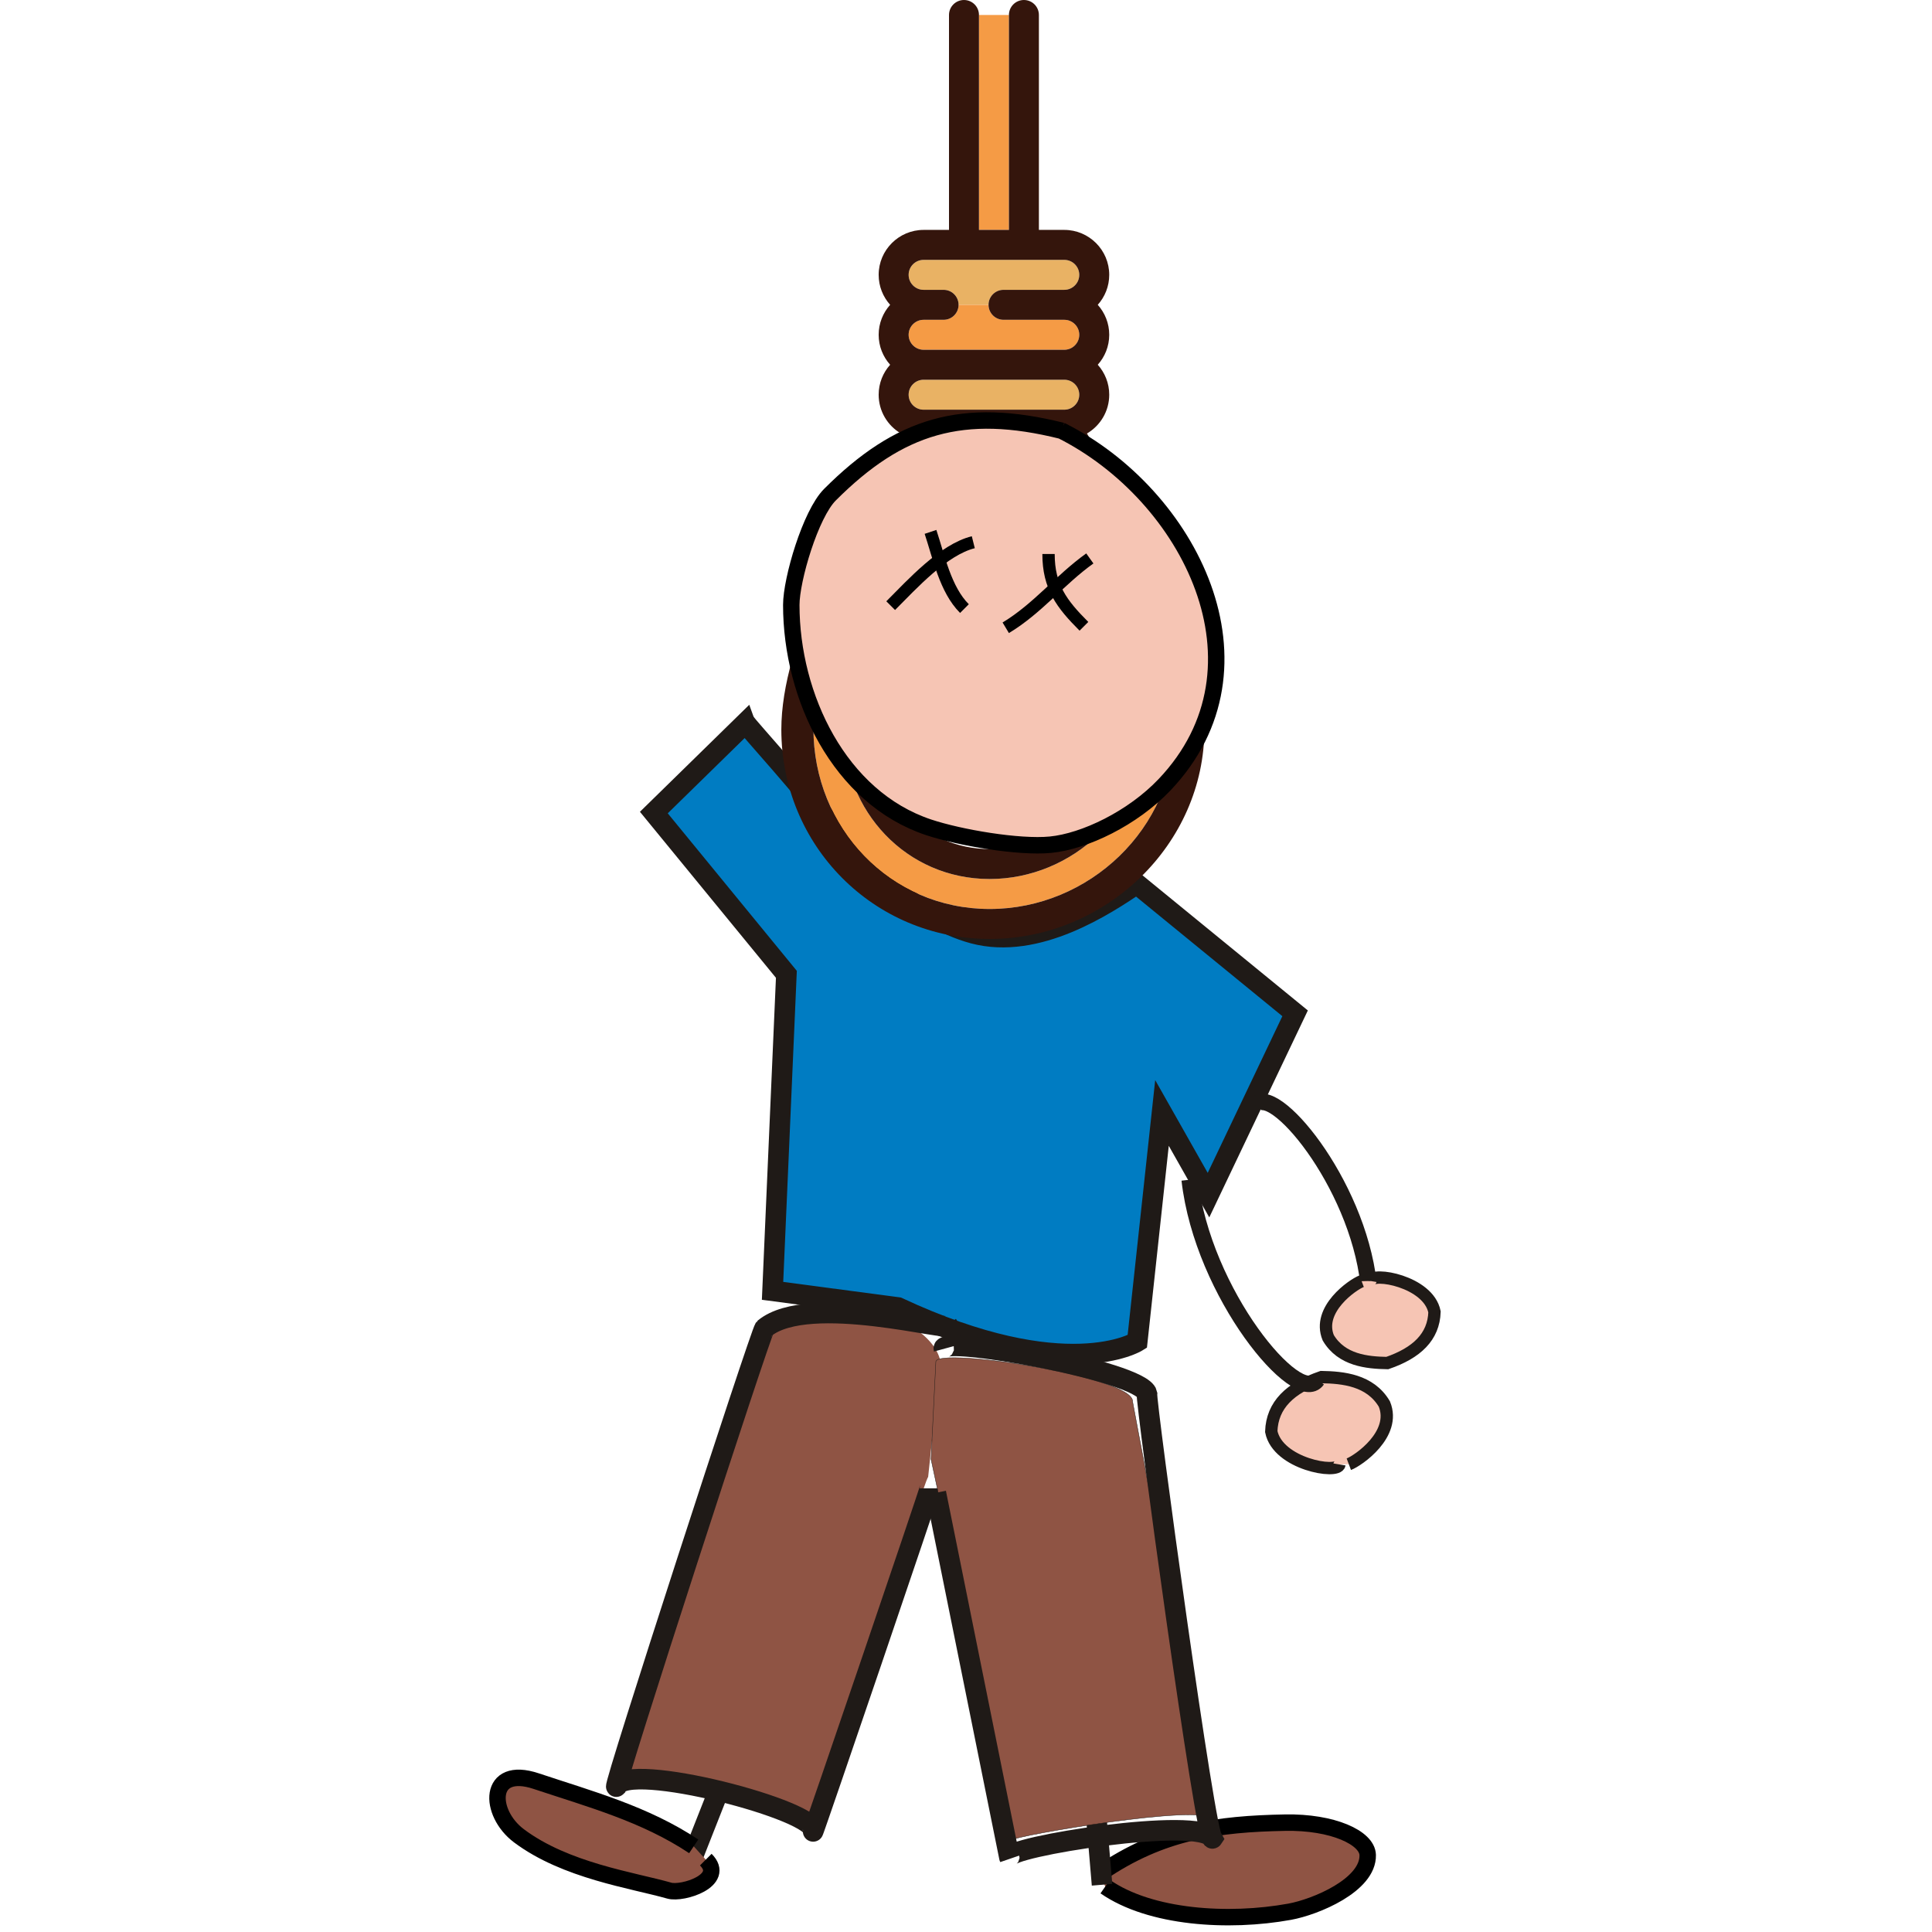 <?xml version="1.0" encoding="utf-8"?>
<svg version="1.1" id="Capa_1" viewBox="0 0 470 470" xmlns="http://www.w3.org/2000/svg">
  <defs/>
  <g transform="matrix(0.22, 0, 0, 0.22, 122.999, 84.174)" style="pointer-events: none; visibility: hidden;" id="group-0">
    <title>library1</title>
    <defs/>
    <g stroke-width=".094" transform="matrix(1.125, 0, 0, 1.125, -66.353, -90.786)" style="" id="group-1">
      <title>BODY</title>
      <path d="m339.28 689.85c1.6 2.4 0.87 5.44 1.02 8.15 0.52-0.73 1.03-1.46 1.54-2.18-1.38 10.91-3.67 21.72-6.41 32.38 0.72-12.83 2.59-25.57 3.85-38.35z" fill="#1474AC" stroke="#1474AC" id="path-0"/>
      <path d="m357.21 694.96c0.56 1.57 1.04 3.19 1.42 4.83-1.94 12.96-4.93 25.76-7.19 38.67-11.24 58.43-22.42 116.87-33.7 175.29-1.61 7.65-2.35 15.53-5.08 22.9-0.07-0.44-0.21-1.31-0.28-1.75 5.53-31.35 11.88-62.55 17.66-93.86 8.84-46.49 17.7-92.98 26.54-139.46 0.35-2.2 0.57-4.41 0.63-6.62z" fill="#2D607E" stroke="#2D607E" id="path-1"/>
      <path d="m799.09 833.09c2.17-4.72 4.25-9.5 6.88-13.99-2.67 7.95-6.62 15.4-9.72 23.18-2.31 4.57-3.62 9.62-6.41 13.93-0.11-0.61-0.31-1.84-0.42-2.45 2.44-7.17 6.53-13.76 9.67-20.67z" fill="#1A7DB2" stroke="#1A7DB2" id="path-2"/>
      <path d="m789.42 853.76c0.11 0.61 0.31 1.84 0.42 2.45-1.78 6.28-5.17 12.01-7.52 18.1-3.69 8.65-7.48 17.27-11.23 25.9-0.41 1.42-2.37 0.24-2.36-0.86-1.25-2.19 0.33-4.41 1.22-6.38 6.67-12.98 12.3-26.5 19.47-39.21z" fill="#117DBA" stroke="#117DBA" id="path-3"/>
      <path d="m305.83 648.19c2.56 2.2 4.62 4.91 6.04 7.98-2.14-2.57-4.02-5.32-6.04-7.98z" fill="#FDFCFE" stroke="#FDFCFE" id="path-4"/>
      <path d="m721.19 816.82c3.51 4.72 5.43 10.45 8.31 15.58 8.67 17.59 18 34.85 26.36 52.59-11.71-20.17-22.05-41.13-33.34-61.55-1.33-1.96-1.37-4.35-1.33-6.62z" fill="#FDFCFB" stroke="#FDFCFB" id="path-5"/>
      <path d="m718.34 871.88c0.45 1.07 0.9 2.15 1.34 3.26-0.2 7.75-0.11 15.54-0.87 23.26-1.73-8.72-0.61-17.71-0.47-26.52z" fill="#060302" stroke="#060302" id="path-6"/>
      <path d="m717.3 906.9c0.35 0.59 1.06 1.77 1.41 2.37-0.17 8.68-0.21 17.41-0.9 26.07-1.74-9.37-0.45-18.98-0.51-28.44z" fill="#080302" stroke="#080302" id="path-7"/>
      <path d="M 147.74 131.01 C 146.796 131.942 163.723 172.536 170.2 191.73 C 170.583 192.865 170.739 194.456 169.9 195.31 C 169.195 196.028 167.572 195.84 166.89 195.1 C 165.312 193.388 165.675 187.294 163.89 188.79 C 160.896 191.299 158.96 196.73 160.9 200.12 C 162.268 202.51 165.805 197.543 168.44 196.74 C 169.025 196.562 170.624 196.86 170.19 197.29 C 162.155 205.253 153.454 212.517 144.97 220 C 138.772 225.466 155.384 205.609 163.33 203.34 C 180.376 198.473 198.659 199.147 216.38 199.61 C 221.255 199.737 234.298 207.289 229.95 205.08 C 222.958 201.527 215.832 198.163 208.43 195.57 C 205.202 194.439 201.423 195.363 198.29 193.99 C 197.209 193.516 196.274 183.035 196.4 182.2 C 198.597 167.586 198.999 152.198 205.06 138.72 C 206.705 135.063 211.439 144.971 211.34 148.98 C 210.983 163.416 205.865 177.346 203.75 191.63 C 203.54 193.047 205.291 189.149 205.6 187.75 C 208.753 173.496 209.885 158.764 214.11 144.79 C 214.523 143.422 218.352 144.618 218.21 146.04 C 216.645 161.662 204.325 177.425 209.35 192.3 C 222.345 230.77 260.695 192.913 271.01 188.06 C 273.205 187.027 276.544 187.085 278.25 188.81 C 280.354 190.937 279.769 194.601 280.38 197.53 C 283.286 211.455 253.863 214.492 250.02 222.87 C 246.859 229.761 257.562 237.869 255.1 245.04 C 251.17 256.486 241.59 265.426 232.62 273.55 C 228.527 277.257 220.352 274.944 217.13 279.43 C 214.287 283.388 217.149 289.216 217.91 294.03 C 223.457 329.102 225.4 365.124 236.04 399 C 243.644 423.21 249.316 454.666 271.96 466.12 C 285.393 472.915 289.534 423.751 301.91 432.32 C 354.277 468.578 386.076 527.954 429.1 574.92 C 431.693 577.751 435.014 580.018 438.56 581.49 C 477.212 597.538 516.001 613.338 555.43 627.37 C 561.06 629.374 567.398 628.161 573.24 629.42 C 573.859 629.553 571.507 630.94 572.14 630.97 C 583.357 631.51 594.617 631.608 605.83 630.99 C 606.502 630.953 604.329 629.329 604.98 629.16 C 631.232 622.356 276.252 477.679 303.362 476.966" fill="#1F1A17" style="" id="path-8"/>
      <path d="M 645.49 1555.119 C 643.25 1570.789 639.52 1586.209 636.74 1601.779 C 639.33 1602.279 641.92 1602.909 644.58 1603.139 C 646.18 1586.979 647.7 1570.829 648.9 1554.639 C 647.75 1554.759 646.62 1554.929 645.49 1555.119 Z" fill="#1F1A17" stroke="#1F1A17" style="" id="path-8"/>
      <path d="M 814.72 1557.729 C 771.1 1566.359 728.77 1580.459 687.39 1596.549 C 682.24 1598.409 677.35 1601.139 671.95 1602.259 C 667.88 1603.079 664.38 1600.469 661.72 1597.739 C 659.85 1592.929 660.64 1587.589 664.14 1583.759 C 661.8 1584.329 659.49 1584.989 657.12 1585.419 C 656.3 1592.199 655.88 1599.029 655.12 1605.819 C 656.7 1606.159 658.29 1606.539 659.88 1606.959 C 691.52 1610.909 723.39 1615.129 755.34 1613.479 C 792.67 1611.549 828.39 1598.639 861.91 1582.849 C 871.25 1578.019 880.83 1573.169 888.61 1565.979 C 884.34 1561.709 878.5 1559.629 872.8 1558.129 C 863.1 1555.529 853.03 1554.729 843.04 1554.239 C 833.45 1553.609 824.1 1556.229 814.72 1557.729" fill="#1F1A17" stroke="#1F1A17" style="" id="path-8"/>
      <path d="M 871.67 1552.079 C 875.01 1553.789 878.82 1554.229 882.23 1555.799 C 886.13 1557.349 889.49 1559.899 892.92 1562.279 C 894.78 1560.549 896.4 1558.549 897.26 1556.139 C 889.18 1552.959 880.32 1551.769 871.67 1552.079" fill="#1F1A17" stroke="#1F1A17" style="" id="path-8"/>
      <path d="M 664.8 1551.419 C 665.2 1551.739 666 1552.389 666.4 1552.709 C 663.97 1552.889 661.53 1553.089 659.11 1553.269 C 658.66 1562.229 657.91 1571.189 657.55 1580.169 C 672.96 1575.849 688.36 1571.499 703.94 1567.839 C 711.48 1565.799 718.69 1562.709 726.15 1560.389 C 729.79 1558.969 733.76 1558.349 737.19 1556.409 C 726.67 1554.879 716.12 1553.479 705.52 1552.709 C 705.91 1552.389 706.7 1551.729 707.1 1551.409 C 693.02 1550.769 678.88 1550.729 664.8 1551.419" fill="#1F1A17" stroke="#1F1A17" style="" id="path-8"/>
      <path d="M 578.78 1562.809 C 576.51 1563.539 578.02 1566.419 577.8 1568.129 C 598.09 1559.989 619.22 1553.799 640.86 1550.539 C 641.26 1549.199 641.65 1547.859 642.04 1546.549 C 620.35 1548.999 599.1 1554.899 578.78 1562.809" fill="#1F1A17" stroke="#1F1A17" style="" id="path-8"/>
      <path d="M 647.36 1545.429 C 647 1546.859 646.68 1548.319 646.35 1549.789 C 647.26 1549.579 648.17 1549.389 649.09 1549.219 C 649.2 1547.939 649.32 1546.679 649.46 1545.449 C 648.94 1545.439 647.89 1545.439 647.36 1545.429" fill="#1F1A17" stroke="#1F1A17" style="" id="path-8"/>
      <path d="M 659.46 1544.509 C 659.32 1545.639 659.19 1546.789 659.07 1547.949 C 686.12 1545.959 713.44 1546.899 740.15 1551.819 C 743.54 1552.359 746.93 1553.429 750.41 1552.969 C 747.26 1550.969 743.36 1550.999 739.85 1550.079 C 713.43 1544.769 686.35 1542.749 659.46 1544.509" fill="#1F1A17" stroke="#1F1A17" style="" id="path-8"/>
      <path d="M 296.07 1524.909 C 293.62 1546.349 291.49 1567.849 290.49 1589.419 C 293.12 1589.309 295.75 1589.159 298.38 1589.029 C 298.32 1583.749 297.9 1578.489 297.97 1573.229 C 299.4 1571.869 298.81 1569.729 298.95 1568.019 C 298.51 1553.579 299.2 1539.109 298.61 1524.679 L 297.83 1525.319 C 297.39 1525.209 296.51 1525.009 296.07 1524.909" fill="#1F1A17" stroke="#1F1A17" style="" id="path-8"/>
      <path d="M 303.43 1521.199 C 303.3 1522.499 305.34 1522.639 306.25 1522.979 C 306.8 1523.219 309.35 1523.159 308.08 1522.109 C 306.74 1521.349 304.93 1520.409 303.43 1521.199" fill="#1F1A17" stroke="#1F1A17" style="" id="path-8"/>
      <path d="M 55.94 1511.319 C 56.63 1512.469 57.36 1513.629 58.32 1514.609 C 69.5 1526.059 82.67 1535.299 96.16 1543.809 C 114.39 1555.379 133.47 1565.849 153.81 1573.229 C 172.2 1580.029 191.54 1583.909 210.99 1586.069 C 232.4 1588.839 254.04 1589.009 275.53 1590.829 L 275.5 1590.289 C 276.87 1590.149 278.25 1590.009 279.62 1589.889 C 279.64 1583.069 280.91 1576.319 280.8 1569.509 C 278.49 1568.759 276.31 1567.719 274.12 1566.729 C 277.03 1570.959 277.23 1576.54 274.27 1580.819 L 274.46 1581.56 C 270.82 1583.349 266.54 1585.39 262.52 1583.43 C 257.11 1580.67 252.19 1577.06 246.91 1574.079 C 204.52 1549.029 160.67 1525.769 113.88 1510.039 C 106.47 1507.469 98.51 1507.279 90.79 1506.399 C 79.11 1505.829 66.45 1505.319 55.94 1511.319" fill="#1F1A17" stroke="#1F1A17" style="" id="path-8"/>
      <path d="M 177.04 1500.539 C 176.81 1501.579 176.58 1502.639 176.36 1503.719 L 175.68 1504.509 C 181.76 1505.169 187.89 1504.689 193.99 1505.009 C 196.73 1504.909 199.73 1505.559 202.2 1504.049 C 230.98 1505.199 259.54 1509.839 287.44 1516.899 C 286.31 1515.269 284.28 1515.069 282.54 1514.559 C 248.17 1505.449 212.61 1500.459 177.04 1500.539" fill="#1F1A17" stroke="#1F1A17" style="" id="path-8"/>
      <path d="M 49.04 1500.319 C 49.95 1502.589 50.55 1505.969 52.98 1506.909 C 56.29 1505.609 59.37 1503.699 62.87 1502.889 C 67.2 1501.589 71.79 1501.699 76.14 1500.489 C 67.19 1499.239 57.96 1498.489 49.04 1500.319" fill="#1F1A17" stroke="#1F1A17" style="" id="path-8"/>
      <path d="M 706.2 1096.159 C 705.78 1098.989 705.49 1101.889 706.19 1104.719 C 706.78 1104.709 707.97 1104.679 708.56 1104.669 C 708.52 1101.869 708.55 1099.079 708.62 1096.309 C 708.01 1096.269 706.8 1096.189 706.2 1096.159" fill="#1F1A17" stroke="#1F1A17" style="" id="path-8"/>
      <path d="M 938.17 1086.139 C 936.89 1086.829 936.9 1087.519 938.18 1088.219 C 939.46 1087.489 939.46 1086.799 938.17 1086.139" fill="#1F1A17" stroke="#1F1A17" style="" id="path-8"/>
      <path d="M 945.96 1086.159 L 946.24 1087.639 C 950.23 1086.789 954.3 1086.049 958.01 1084.249 C 953.98 1084.819 950.02 1085.809 945.96 1086.159" fill="#1F1A17" stroke="#1F1A17" style="" id="path-8"/>
      <path d="M 902.07 1078.529 C 908.4 1082.169 915.16 1085.159 922.34 1086.659 C 926.02 1087.729 929.92 1086.119 933.39 1088.209 C 933.82 1085.349 930.8 1085.889 928.96 1085.429 C 920.42 1084.259 912.2 1081.269 904.66 1077.159 C 903.47 1076.149 902.7 1077.809 902.07 1078.529" fill="#1F1A17" stroke="#1F1A17" style="" id="path-8"/>
      <path d="M 952.77 1077.769 C 944.75 1080.349 936.31 1080.139 928.01 1080.459 C 939.96 1082.399 952.61 1081.749 963.73 1076.619 C 963.81 1075.879 963.97 1074.409 964.04 1073.669 C 960.28 1075.019 956.64 1076.729 952.77 1077.769" fill="#1F1A17" stroke="#1F1A17" style="" id="path-8"/>
      <path d="M 974.84 1068.159 C 977.29 1066.799 978.79 1064.349 980.12 1061.979 C 978.01 1063.609 974.93 1065.149 974.84 1068.159" fill="#1F1A17" stroke="#1F1A17" style="" id="path-8"/>
      <path d="M 374.87 1060.339 C 375.26 1060.689 376.06 1061.389 376.45 1061.739 C 352.24 1062.919 328.11 1065.579 304.18 1069.479 C 302.69 1069.429 301.71 1070.459 301.45 1071.879 C 327.67 1067.249 354.17 1064.199 380.76 1063.049 C 381.67 1063.839 382.73 1064.219 383.94 1064.159 C 402.98 1063.899 422.02 1063.919 441.05 1064.219 C 442.52 1064.149 444.21 1064.289 445.29 1063.059 C 519.82 1066.449 593.44 1080.969 665.28 1100.639 C 673.3 1102.609 681.1 1105.579 689.24 1107.029 C 687.19 1105.769 684.8 1105.309 682.54 1104.639 C 605.13 1081.929 525.44 1065.479 444.72 1061.709 C 445.34 1061.369 446.59 1060.679 447.21 1060.339 C 441.48 1059.839 435.73 1060.179 429.99 1059.979 C 427.89 1060.049 425.55 1059.569 423.77 1060.959 C 415.25 1061.019 406.74 1061.019 398.22 1060.959 C 396.09 1059.519 393.43 1059.959 391.02 1059.929 C 385.63 1060.119 380.23 1059.829 374.87 1060.339" fill="#1F1A17" stroke="#1F1A17" style="" id="path-8"/>
      <path d="M 883.36 1051.089 C 883.93 1056.509 886.18 1061.579 889.23 1066.059 C 889.6 1065.759 890.34 1065.159 890.72 1064.859 C 887.37 1060.779 885.37 1055.899 883.36 1051.089" fill="#1F1A17" stroke="#1F1A17" style="" id="path-8"/>
      <path d="M 346.06 1015.389 C 331.25 1017.129 316.47 1019.559 302.14 1023.729 C 299.14 1024.389 302.09 1029.43 303.39 1025.969 L 304.18 1026.339 C 309.89 1025.18 315.65 1023.989 321.16 1022.08 C 336.86 1018.97 352.74 1016.58 368.75 1016.03 C 369.11 1016.25 369.84 1016.69 370.2 1016.909 C 376.8 1017.28 383.42 1016.799 390.03 1017.059 C 392.44 1016.959 395.16 1017.589 397.25 1016.049 C 432.9 1017.599 467.85 1025.899 501.91 1036.109 C 505.44 1037.92 509.31 1038.859 513.1 1039.959 C 533.97 1046.499 554.42 1054.309 574.91 1061.969 C 579.15 1063.479 583.64 1064.03 588.04 1064.969 C 594.67 1066.339 601.25 1068.05 607.99 1068.849 C 584 1060.54 560.03 1052.119 535.89 1044.209 C 528.96 1042.089 522.2 1039.229 515.09 1037.839 C 508.04 1034.8 500.42 1033.339 493.1 1031.069 C 488.67 1030.099 484.31 1027.93 479.68 1028.569 L 478.95 1028.369 C 477.4 1025.789 474.21 1026.489 471.7 1026.459 C 437.47 1017.429 401.87 1012.519 366.44 1014.649 C 359.65 1014.109 352.77 1014.169 346.06 1015.389" fill="#1F1A17" stroke="#1F1A17" style="" id="path-8"/>
      <path d="M 893 1026.879 C 897.15 1021.349 902.82 1017.399 908.01 1012.959 C 901.78 1015.829 895.99 1020.599 893 1026.879" fill="#1F1A17" stroke="#1F1A17" style="" id="path-8"/>
      <path d="M 934.79 1010.409 C 921.55 1012.65 908.11 1017.569 898.82 1027.659 C 897.62 1028.069 896.24 1028.329 895.61 1029.559 C 891.6 1035.159 888.81 1042.279 890.18 1049.229 C 891.17 1053.209 893.2 1056.889 895.82 1060.039 C 897.94 1058.439 900.64 1055.849 903.45 1057.609 C 907.54 1060.129 907.02 1065.469 907.25 1069.629 C 918.5 1075.099 931.42 1076.749 943.72 1074.659 C 959.17 1071.629 973.07 1061.379 980.6 1047.569 C 982.73 1042.179 982.57 1035.849 980.55 1030.439 C 979.72 1028.719 979.1 1026.369 976.98 1025.919 C 971.66 1024.099 967.85 1019.699 963 1017.029 C 954.71 1011.999 944.59 1007.299 934.79 1010.409" fill="#1F1A17" stroke="#1F1A17" style="" id="path-8"/>
      <path d="M 909.38 972.959 C 911.91 983.319 915.26 993.469 917.52 1003.899 C 918.67 1003.859 919.84 1003.829 921.01 1003.799 C 917.58 993.379 913.74 983.029 909.38 972.959" fill="#1F1A17" stroke="#1F1A17" style="" id="path-8"/>
      <path d="M 709.39 833.999 C 709.6 889.339 710.53 944.679 710.56 1000.029 C 711.17 998.789 711.61 997.449 711.53 996.069 C 711.49 973.679 712.75 951.319 712.59 928.929 C 713.09 931.259 713.31 933.639 713.56 936.019 C 713.21 912.669 714.51 889.349 714.76 866.009 C 715.08 859.019 715.8 852.009 715.26 845.029 C 713.97 841.039 711.69 837.459 709.39 833.999" fill="#1F1A17" stroke="#1F1A17" style="" id="path-8"/>
      <path d="M 799.12 833.089 C 795.98 839.999 791.89 846.589 789.45 853.759 C 782.28 866.469 776.65 879.989 769.98 892.969 C 769.09 894.939 767.51 897.159 768.76 899.349 C 768.75 900.449 770.71 901.629 771.12 900.209 C 774.87 891.579 778.66 882.959 782.35 874.309 C 784.7 868.219 788.09 862.489 789.87 856.209 C 792.66 851.899 793.97 846.849 796.28 842.279 C 799.38 834.499 803.33 827.049 806 819.099 C 803.37 823.59 801.29 828.37 799.12 833.089" fill="#1F1A17" stroke="#1F1A17" style="" id="path-8"/>
      <path d="M 721.22 816.819 C 721.18 819.089 721.22 821.479 722.55 823.439 C 733.84 843.859 744.18 864.819 755.89 884.989 C 747.53 867.249 738.2 849.989 729.53 832.399 C 726.65 827.269 724.73 821.539 721.22 816.819" fill="#1F1A17" stroke="#1F1A17" style="" id="path-8"/>
      <path d="M 264.18 498.09 C 251.93 511.87 239.8 525.76 227.48 539.47 C 226.44 540.64 225.49 541.89 224.81 543.31 C 226.48 542.58 227.6 541.13 228.8 539.82 C 240.82 526.2 252.86 512.59 264.93 499.02 C 265.82 497.99 266.6 496.86 267.19 495.64 C 266 496.21 265.03 497.1 264.18 498.09" fill="#1F1A17" stroke="#1F1A17" style="" id="path-8"/>
      <path d="M 277.37 483.31 C 276.16 483.71 274.62 485.19 275.21 486.56 C 276.6 487.21 279.15 483.99 277.37 483.31" fill="#1F1A17" stroke="#1F1A17" style="" id="path-8"/>
      <path d="M 299.78 457.85 C 294.2 464.26 288.56 470.62 282.86 476.92 C 281.97 477.9 281.24 479 280.68 480.21 C 282.34 479.42 283.54 478.02 284.74 476.69 C 289.98 470.61 295.33 464.63 300.71 458.67 C 301.49 457.8 302.08 456.82 302.48 455.72 C 301.45 456.27 300.55 456.98 299.78 457.85" fill="#1F1A17" stroke="#1F1A17" style="" id="path-8"/>
      <path d="M 258.14 453.11 C 261.05 459.24 264.31 465.19 267.37 471.24 C 267.68 470.88 268.28 470.17 268.59 469.82 C 265.29 464.15 261.98 458.44 258.14 453.11" fill="#1F1A17" stroke="#1F1A17" style="" id="path-8"/>
      <path d="M 206.14 281.4 C 208.23 292.93 209.83 304.59 212.56 315.99 C 211.79 304.32 210.56 292.7 209.86 281.03 C 208.62 281.15 207.38 281.27 206.14 281.4" fill="#1F1A17" stroke="#1F1A17" style="" id="path-8"/>
      <path d="M 228.09 270.18 C 224.52 271.98 220.56 272.74 216.93 274.34 L 216.33 275.38 C 225.14 273.9 234.16 269.95 239.92 262.92 C 236.01 265.4 232.4 268.39 228.09 270.18" fill="#1F1A17" stroke="#1F1A17" style="" id="path-8"/>
      <path d="M 844.288 744.985 C 835.688 766.132 791.86 865.18 783.19 885.26 C 778.9 894.83 775.09 904.63 770.45 914.02 C 768.7 910.46 767.1 906.83 765.07 903.43 C 761.93 909.32 759.77 915.66 756.82 921.64 C 746.44 901.37 735.36 881.46 724.52 861.43 C 723.2 859.09 722.21 856.51 720.32 854.56 C 719.96 861.41 720.28 868.3 719.68 875.14 C 719.24 874.03 718.79 872.95 718.34 871.88 C 718.2 880.69 717.08 889.68 718.81 898.4 C 719.26 901.99 719.1 905.66 718.71 909.27 C 718.36 908.67 717.65 907.49 717.3 906.9 C 717.36 916.36 716.07 925.97 717.81 935.34 C 718.27 939.24 717.99 943.2 717.69 947.12 C 717.29 945.65 716.85 944.22 716.41 942.8 C 716.15 951.96 715.18 961.29 716.82 970.37 C 717.28 974.26 716.99 978.21 716.71 982.12 C 716.29 980.65 715.84 979.22 715.38 977.8 C 715.09 987.61 714.16 997.59 715.82 1007.33 C 716.28 1011.25 715.89 1015.22 715.68 1019.16 C 715.4 1017 714.96 1014.89 714.45 1012.8 C 713.88 1019.18 714.17 1025.59 713.95 1032 C 713.8 1035.46 714.05 1038.95 714.81 1042.35 C 715.32 1046.26 714.87 1050.22 714.68 1054.15 C 714.44 1052 713.99 1049.89 713.44 1047.81 C 712.71 1054.51 713.15 1061.26 712.95 1067.99 C 712.82 1071.46 713.06 1074.94 713.81 1078.35 C 714.27 1081.58 713.93 1084.86 713.74 1088.11 C 713.31 1086.62 712.82 1085.17 712.33 1083.74 C 711.43 1092 711.95 1100.32 711.75 1108.61 C 710.34 1108.94 708.95 1109.29 707.55 1109.61 C 706.86 1109.7 705.47 1109.87 704.77 1109.96 C 704.92 1111.47 706.08 1112.36 707.21 1113.24 C 718.61 1198.46 730.6 1283.62 742.2 1368.82 C 750.46 1428.51 758.55 1488.23 766.87 1547.92 C 788.95 1541.97 811.31 1536.83 834.04 1534.05 C 849.2 1532.31 864.64 1531.23 879.81 1533.52 C 886.56 1534.71 893.6 1536.53 898.91 1541.12 C 905.02 1546.68 910.08 1554.41 909.7 1562.98 C 909.39 1570.88 904.7 1577.82 899 1582.99 C 888.36 1592.71 875.41 1599.41 862.44 1605.47 C 840.08 1615.4 817.03 1624.19 792.99 1629.04 C 782.23 1631.01 771.29 1632.98 760.35 1632.82 C 754.65 1631.42 748.78 1632.28 743 1632.03 C 739.52 1631.84 736.04 1632.04 732.64 1632.83 C 723.42 1633.08 714.17 1631.72 704.97 1631.04 C 687.31 1629.31 669.71 1627.05 652.12 1624.84 C 650.34 1624.71 649.02 1623.37 648.11 1621.99 C 645.44 1617.94 644.43 1613.12 643.68 1608.42 C 639.56 1607.12 634.51 1607.52 631.12 1604.72 C 630.93 1600.47 632.65 1596.37 633.3 1592.21 C 635.83 1580.16 638.23 1568.07 640.2 1555.91 C 617.06 1559.49 594.51 1566.5 573.04 1575.78 C 572.9 1572.3 572.77 1568.82 572.33 1565.38 C 568.69 1566.91 565.07 1568.48 561.4 1569.94 C 561.59 1561.82 560.04 1553.9 558.09 1546.08 C 538.84 1458.36 519.63 1370.63 499.9 1283.03 C 498.41 1276.56 497.48 1269.94 495.15 1263.7 C 492.48 1253.83 490.85 1243.71 488.51 1233.76 C 487.02 1226.17 485.06 1218.68 483.85 1211.04 C 483.59 1206.86 481.43 1202 484.26 1198.3 C 487.32 1194.15 494.42 1194.46 496.99 1198.97 C 499.3 1203.25 498.16 1208.32 498.96 1212.95 C 524.29 1321.9 549.7 1430.86 575.05 1539.83 C 575.59 1542.18 576.12 1544.55 576.61 1546.94 C 603.28 1537.18 631.26 1530.6 659.67 1529.08 C 665.99 1530.81 672.56 1529.6 679 1529.88 C 685.44 1529.62 692.05 1530.94 698.34 1529.06 C 711.84 1529.63 725.23 1531.75 738.53 1534.1 C 740.73 1534.57 742.95 1534.97 745.18 1535.37 C 747.48 1535.8 749.76 1536.31 752.06 1536.83 C 746.23 1497.49 740.44 1458.14 734.64 1418.79 C 719.45 1316.78 704.56 1214.71 689.3 1112.7 C 614.81 1091.03 538.54 1074.19 460.98 1068.99 C 449.26 1067.88 437.47 1068.09 425.75 1067.05 C 429.22 1066.86 432.69 1066.77 436.15 1066.54 C 428.14 1065.67 420.04 1066.46 412 1066.12 C 404.98 1066.13 397.96 1065.97 390.94 1066.07 C 389.4 1065.9 388.2 1066.85 387.03 1067.7 C 359.66 1068.9 332.37 1071.76 305.36 1076.38 C 299.76 1094.43 294.26 1112.51 288.86 1130.62 C 263.02 1216.15 237.16 1301.7 211.24 1387.22 C 201.58 1419.79 191.35 1452.2 181.91 1484.84 C 239.98 1486.04 298.1 1498.34 350.68 1523.32 C 352.87 1524.41 355.16 1525.28 357.51 1526 C 392.72 1408.42 428.06 1290.88 463.3 1173.31 C 464.32 1167.27 472.59 1164.69 476.7 1169.3 C 480.83 1173.99 477.19 1180.25 476.23 1185.45 C 477.5 1185.72 478.78 1186 480.06 1186.3 C 480.06 1191.29 478.02 1195.92 476.67 1200.65 C 466.85 1233.49 457 1266.32 447.19 1299.16 C 445.38 1305.81 443.02 1312.33 441.95 1319.16 C 439.56 1327.49 436.14 1335.5 433.81 1343.85 C 412.82 1414.17 391.61 1484.41 370.77 1554.77 C 349.01 1543.47 326.35 1533.73 302.81 1526.8 C 302.36 1547.98 302.78 1569.18 303.81 1590.34 C 303.91 1591.74 303.66 1593.78 301.84 1593.89 C 297.98 1594.35 294.09 1594.35 290.23 1594.82 C 288.45 1600.18 286.21 1606.4 280.93 1609.19 C 260.26 1608.82 239.58 1607.5 218.96 1606.01 C 195.58 1604.15 172.13 1600.84 149.81 1593.39 C 129.28 1586.65 109.99 1576.65 91.61 1565.38 C 78.01 1556.98 64.5 1548.2 52.78 1537.23 C 47.1 1531.8 41.58 1525.91 38.16 1518.74 C 34.66 1511.42 34.75 1502.22 39.47 1495.45 C 43.72 1489.35 49.87 1484.17 57.22 1482.41 C 66.53 1480.1 76.25 1480.98 85.64 1482.35 C 106.16 1485.59 125.98 1492.19 145.3 1499.67 C 176.51 1511.84 206.38 1527.16 235.62 1543.42 C 251.16 1549.98 266.31 1557.41 281.68 1564.31 C 282.75 1550.14 284.84 1536.08 286.39 1521.97 C 248.38 1512.05 208.97 1507.78 169.72 1508.78 C 170.25 1505.89 171.07 1503.08 171.92 1500.28 C 166.58 1500.33 161.23 1500.59 155.89 1500.45 C 199.8 1353.96 244.28 1207.65 288.32 1061.2 C 288.96 1059.55 288.97 1057.49 290.27 1056.21 C 320.56 1050.64 351.25 1047.29 382.02 1046 C 383.21 1045.93 384.4 1046 385.59 1046.19 C 390.97 1047.5 396.52 1046.86 401.99 1046.91 C 410.33 1046.92 418.67 1046.83 427 1047.02 C 429.83 1047.11 432.64 1046.77 435.41 1046.19 C 447.93 1045.89 460.48 1047.27 472.99 1048.07 C 490.11 1049.44 507.17 1051.41 524.17 1053.79 C 531.54 1054.6 538.81 1056.32 546.2 1056.9 C 503.22 1040.89 458.9 1027.04 413.09 1022.35 C 380.54 1019.11 347.39 1020.84 315.61 1028.76 C 308.44 1030.44 301.43 1032.72 294.36 1034.74 C 294.81 1031.67 295.4 1028.64 296.02 1025.61 C 290.09 1026.95 284.46 1029.29 278.56 1030.75 C 295.46 940.68 312.75 850.67 329.78 760.63 C 331.83 749.84 334.08 739.09 335.43 728.2 C 338.17 717.54 340.46 706.73 341.84 695.82 C 343.16 693.54 344.44 690.8 347.2 690.02 C 351.21 688.55 355.74 691.08 357.21 694.96 C 357.15 697.17 356.93 699.38 356.58 701.58 C 347.74 748.06 338.88 794.55 330.04 841.04 C 324.26 872.35 317.91 903.55 312.38 934.9 C 308.34 955.75 304.44 976.61 300.48 997.47 C 299.77 1001.22 298.87 1004.94 298.59 1008.76 C 299.96 1006.7 300.26 1004.22 300.71 1001.86 C 304.46 981.1 309 960.49 312.39 939.68 C 312.99 940.12 314.19 941 314.8 941.45 C 315.97 950.2 310.32 958.44 312.22 967.25 C 310.45 980.53 306.88 993.51 305.17 1006.79 C 321.89 1003.04 338.81 1000.14 355.92 998.77 C 389.1 996.61 422.5 999.37 455.07 1005.93 C 496.73 1014.3 537.05 1027.99 577.15 1041.83 C 616.3 1055.19 655.4 1069.18 695.91 1077.93 C 696.58 1065.96 695.83 1053.97 695.85 1042 C 695.54 1001.62 695.66 961.24 695.38 920.86 C 694.92 923.24 694.63 925.65 694.43 928.07 C 694.77 885.83 694.2 843.59 694.34 801.34 C 699.32 800.22 704.28 798.92 709.35 798.25 C 711.51 802.6 713.23 807.26 716.3 811.11 C 716.48 809.36 716.65 807.62 716.84 805.9 C 718.4 805.62 719.97 805.35 721.55 805.11 C 731.44 824.7 741.26 844.32 751.12 863.93 C 753.57 868.84 755.83 873.86 758.93 878.42 C 763.21 870.98 766.54 863.04 770.41 855.38 C 787.19 821.76 803.47 787.9 820.26 754.29 C 821.86 750.69 824.49 747.36 824.82 743.34 C 818.2 737.19 810.66 732.08 803.76 726.24 C 763.4 694.36 723.34 662.09 682.87 630.35 C 666.86 635.95 650.27 639.73 633.54 642.35 C 615.43 644.3 597.22 645.9 578.99 645.27 C 566.03 644.24 553 643.44 540.27 640.68 C 500.75 632.93 463.46 616.08 429.77 594.28 C 425.38 591.37 420.65 588.85 416.95 585.04 C 384 548 351.09 510.92 318.11 473.9 C 314.17 469.41 310.36 464.8 306.01 460.7 C 298.47 468.48 291.28 476.63 284.45 485.03 C 286.41 488.48 289.2 491.48 290.68 495.19 C 292.02 497.55 288.23 498.94 286.96 497.1 C 284.84 494.43 283.09 491.48 280.94 488.83 C 280.02 490.01 278.15 490.9 278.54 492.66 C 279.07 498.17 279.79 504.09 277.18 509.23 C 276.39 510.13 275.52 510.23 274.59 509.51 C 272.76 507.07 271.46 504.29 269.84 501.73 C 265.44 505.38 262.12 510.08 258.26 514.25 C 252.37 520.72 246.7 527.37 240.87 533.88 C 237.09 538.21 232.97 542.24 229.66 546.95 C 253.17 579.12 277.74 610.52 301.41 642.58 C 302.81 644.5 304.28 646.38 305.83 648.19 C 307.85 650.85 309.73 653.6 311.87 656.17 C 312.12 656.49 312.62 657.14 312.87 657.46 C 318.27 665.27 324.34 672.59 329.84 680.33 C 331.29 682.11 329.2 684.76 327.1 684.17 C 325.72 683.39 324.85 682.01 323.8 680.89 C 320.68 685.31 313.57 686.6 310.26 681.68 C 275.07 635.13 239.99 588.49 204.78 541.94 C 222.85 521.52 240.86 501.05 259.05 480.73 C 248.79 459.77 239.09 438.47 231.74 416.3 C 225.72 398.56 221.41 380.29 218.13 361.86 C 210.99 335.65 205.99 308.92 201.57 282.13 C 190.68 281.64 179.35 280.04 170.03 273.97 C 162.68 269.43 157.52 262.35 152.54 255.47 C 150.56 252.98 149.99 249.42 151.09 246.44 C 155.86 249.02 158.9 253.62 162.79 257.23 C 168.79 262.98 175.67 268.21 183.72 270.63 C 184.87 271.01 186.03 271.38 187.19 271.75 C 186.66 271.77 185.61 271.82 185.08 271.84 C 186.42 273.04 187.78 274.23 189.13 275.43 C 188.06 275.39 186.99 275.36 185.93 275.34 C 191.02 276.1 196.14 276.98 201.31 276.81 C 199.17 276.06 196.9 275.81 194.65 275.66 C 198.72 274 203.09 273.87 207.29 275.11 C 206.45 275.74 205.61 276.38 204.78 277.02 C 206.44 276.96 208.11 276.86 209.78 276.77 C 209.7 276.46 209.54 275.82 209.46 275.5 C 209.31 274.72 209.01 273.15 208.86 272.37 C 209.74 271.83 210.61 271.28 211.47 270.72 C 212.71 269.76 214.22 269.26 215.78 269.65 C 218.92 270.43 221.9 268.95 224.71 267.74 C 229.34 265.69 233.71 262.99 237.46 259.57 C 242.75 255.03 246.75 248.76 247.95 241.84 C 248.35 236.53 246.64 231.3 244.2 226.65 C 241.53 227.76 238.13 229.93 235.51 227.51 C 231.75 224.11 233.16 218.58 233.89 214.22 C 222.83 205.8 208.87 201.51 195.02 201.63 C 180.39 202.06 166.14 208.52 155.73 218.73 C 152.8 221.66 149.94 224.85 148.37 228.74 C 146.36 232.96 146.53 237.75 145.35 242.21 C 144.06 246.86 146.24 251.63 145.21 256.32 C 142.31 254.14 141.14 250.5 139.74 247.3 C 136.76 240.3 138.03 232.55 139.05 225.28 C 137.18 224.89 135.25 224.51 133.65 223.4 C 118.4 213.66 103.18 203.87 87.92 194.15 C 82.11 190.73 79.21 183.54 79.92 176.99 C 80.15 174.52 81.6 171.78 84.21 171.24 C 86.3 170.82 88.15 172.11 89.83 173.14 C 103.23 181.75 116.66 190.31 130.06 198.91 C 132.86 200.76 135.95 202.28 138.32 204.7 C 141.02 207.39 141.39 211.81 145.02 213.62 C 149.19 209.14 153.57 204.72 158.92 201.65 C 157.82 199.46 153.633 194.959 156.08 194.89 C 263.615 191.873 219.24 663.371 561.638 488.58" fill="#1F1A17" stroke="#1F1A17" style="" id="path-8"/>
      <g>
        <title>BRACO2</title>
        <path d="M 814.658 819.659 C 822.338 827.309 826.5 836.13 833.82 844.13 C 836.97 847.29 839.52 851.06 843.04 853.87 C 837.74 846.3 831.76 839.23 826.12 831.92 C 823.26 828.05 819.32 824.71 818.12 819.88 C 817 815.65 816.686 814.867 818.626 810.757 C 819.996 809.147 820.62 807.67 821.53 808.5 C 847.83 840.96 872.7 875.23 889.16 913.85 C 892.86 921.95 895.4 930.53 899.49 938.44 C 909.24 959.16 917.3 980.62 925.22 1002.08 C 956.35 1000.281 971.35 1014.98 974.72 1018.32 C 976.62 1019.98 976.79 1022.73 978.39 1024.62 C 979.86 1026.41 982.562 1026.803 984.322 1028.343 C 991.845 1031.515 987.507 1055.711 983.199 1064.798 C 980.328 1072.094 972.03 1082.621 969.86 1082.481 C 963.96 1085.081 953.58 1089.8 947.11 1090.46 C 946.81 1093.91 939.05 1094.93 938.81 1090.96 C 938.49 1091.11 937.85 1091.41 937.53 1091.57 C 937.34 1095.11 934.41 1092.56 931.02 1090.85 C 927.91 1092.53 923.36 1092.11 924.19 1090.21 C 915.87 1088.41 908.12 1084.68 901.18 1079.81 C 901.13 1080.31 901.03 1081.33 900.98 1081.83 C 898.51 1080.75 886.49 1068.45 888.11 1067.03 C 885.89 1063.93 877.76 1045.16 879.21 1045.42 C 880.03 1038.89 880.33 1031.89 884.24 1026.31 C 886.38 1023.39 888.36 1019.85 891.9 1018.47 C 891.81 1019.19 891.64 1020.62 891.55 1021.33 C 897.22 1015.29 904.06 1010.44 911.56 1006.93 C 902.19 970.46 892.3 933.49 873.42 900.59 C 855.18 872.94 833.403 849.147 809.913 825.887" fill="#1F1A17" stroke="#1F1A17" style="" id="path-8"/>
      </g>
      <path d="m284.45 485.03c6.83-8.4 14.02-16.55 21.56-24.33 4.35 4.1 8.16 8.71 12.1 13.2 32.98 37.02 65.89 74.1 98.84 111.14 3.7 3.81 8.43 6.33 12.82 9.24 33.69 21.8 70.98 38.65 110.5 46.4 12.73 2.76 25.76 3.56 38.72 4.59 18.23 0.63 36.44-0.97 54.55-2.92 16.73-2.62 33.32-6.4 49.33-12 40.47 31.74 80.53 64.01 120.89 95.89 6.9 5.84 14.44 10.95 21.06 17.1-0.33 4.02-2.96 7.35-4.56 10.95-16.79 33.61-33.07 67.47-49.85 101.09-3.87 7.66-7.2 15.6-11.48 23.04-3.1-4.56-5.36-9.58-7.81-14.49-9.86-19.61-19.68-39.23-29.57-58.82-1.58 0.24-3.15 0.51-4.71 0.79-0.19 1.72-0.36 3.46-0.54 5.21-3.07-3.85-4.79-8.51-6.95-12.86-5.07 0.67-10.03 1.97-15.01 3.09-0.14 42.25 0.43 84.49 0.09 126.73 0.2-2.42 0.49-4.83 0.95-7.21 0.28 40.38 0.16 80.76 0.47 121.14-0.02 11.97 0.73 23.96 0.06 35.93-40.51-8.75-79.61-22.74-118.76-36.1-40.1-13.84-80.42-27.53-122.08-35.9-32.57-6.56-65.97-9.32-99.15-7.16-17.11 1.37-34.03 4.27-50.75 8.02 1.71-13.28 5.28-26.26 7.05-39.54 3.82-15.96 6.26-32.22 9.63-48.28 13.71-72.38 27.89-144.68 41.63-217.04 0.26-2.74-3.04-2.59-4.85-2.14-0.38-1.64-0.86-3.26-1.42-4.83-1.47-3.88-6-6.41-10.01-4.94-2.76 0.78-4.04 3.52-5.36 5.8-0.51 0.72-1.02 1.45-1.54 2.18-0.15-2.71 0.58-5.75-1.02-8.15-6.71-7.44-12.41-15.71-18.67-23.51-2.54-2.99-4.42-6.65-7.74-8.88-0.25-0.32-0.75-0.97-1-1.29-1.42-3.07-3.48-5.78-6.04-7.98-1.55-1.81-3.02-3.69-4.42-5.61-23.67-32.06-48.24-63.46-71.75-95.63 3.31-4.71 7.43-8.74 11.21-13.07 5.83-6.51 11.5-13.16 17.39-19.63 3.86-4.17 7.18-8.87 11.58-12.52 1.62 2.56 2.92 5.34 4.75 7.78 0.93 0.72 1.8 0.62 2.59-0.28 2.61-5.14 1.89-11.06 1.36-16.57-0.39-1.76 1.48-2.65 2.4-3.83 2.15 2.65 3.9 5.6 6.02 8.27 1.27 1.84 5.06 0.45 3.72-1.91-1.48-3.71-4.27-6.71-6.23-10.16z" fill="#007CC2" stroke="#007CC2" id="path-9"/>
      <path d="m163.89 188.79c1.06 2.08 1.89 4.26 3 6.31 0.39 0.41 1.16 1.23 1.55 1.64-2.7 0.66-5.11 2.09-7.54 3.38 1.66-3.58 2.51-7.43 2.99-11.33z" fill="#FEFDFC" stroke="#FEFDFC" id="path-10"/>
      <path d="m169.9 195.31c8.82-2.67 17.95-5.49 27.35-4.64 0.38 1.09 0.72 2.2 1.04 3.32-9.47-1.08-19.11 0.19-28.1 3.3-0.43-0.14-1.31-0.42-1.75-0.55-0.39-0.41-1.16-1.23-1.55-1.64 0.76 0.05 2.26 0.15 3.01 0.21z" fill="#060304" stroke="#060304" id="path-11"/>
      <path d="m757.15 197.81c-2.55-2.34-6.46-3.69-7.58-7.24 12.25 7.71 23.79 16.63 34.11 26.78 8.44 10.21 15.63 21.44 21.73 33.19-0.65-0.34-1.26-0.71-1.85-1.12-12.46-19.59-28.24-37.14-46.41-51.61z" fill="#FEFCF9" stroke="#FEFCF9" id="path-12"/>
      <path d="m170.19 197.29c8.99-3.11 18.63-4.38 28.1-3.3 2.98 2.45 6.78 0.35 10.14 1.58 7.61 1.96 15.19 4.74 21.52 9.51-4.56-1.74-8.87-4.1-13.57-5.47-17.3-5.3-36.8-4.59-53.05 3.73-7.59 3.69-13.65 9.75-18.36 16.66 4.11-11.16 14.53-18.51 25.22-22.71z" fill="#FDFDFD" stroke="#FDFDFD" id="path-13"/>
      <g style="visibility: hidden;">
        <title>MAO1</title>
        <path d="m155.73 218.73c10.41-10.21 24.66-16.67 39.29-17.1 13.85-0.12 27.81 4.17 38.87 12.59-0.73 4.36-2.14 9.89 1.62 13.29 2.62 2.42 6.02 0.25 8.69-0.86 2.44 4.65 4.15 9.88 3.75 15.19-1.2 6.92-5.2 13.19-10.49 17.73-3.15 0.11-5.48 2.44-8.09 3.88-4.25 2.66-9.28 3.66-13.59 6.2-1.56-0.39-3.07 0.11-4.31 1.07-4.84-0.33-9.66 0.53-14.49 0.37-4.43-0.06-8.84-1.23-13.26-0.46-8.05-2.42-14.93-7.65-20.93-13.4-3.89-3.61-6.93-8.21-11.7-10.79-4.78-4.65-2.26-11.85-2.72-17.7 1.57-3.89 4.43-7.08 7.36-10.01z" fill="#F6C5B4" stroke="#F6C5B4" id="path-14"/>
      </g>
      <path d="m229.37 263.45c2.61-1.44 4.94-3.77 8.09-3.88-3.75 3.42-8.12 6.12-12.75 8.17-2.81 1.21-5.79 2.69-8.93 1.91 4.31-2.54 9.34-3.54 13.59-6.2z" fill="#FFFBF6" stroke="#FFFBF6" id="path-15"/>
      <path d="m228.09 270.18c4.31-1.79 7.92-4.78 11.83-7.26-5.76 7.03-14.78 10.98-23.59 12.46l0.6-1.04c3.63-1.6 7.59-2.36 11.16-4.16z" fill="#FEFCF9" stroke="#FEFCF9" id="path-16"/>
      <path d="m183.72 270.63c4.42-0.77 8.83 0.4 13.26 0.46 4.83 0.16 9.65-0.7 14.49-0.37-0.86 0.56-1.73 1.11-2.61 1.65-7.22 0.7-14.52 0.67-21.67-0.62-1.16-0.37-2.32-0.74-3.47-1.12z" fill="#FFFBF6" stroke="#FFFBF6" id="path-17"/>
      <path d="m185.08 271.84c0.53-0.02 1.58-0.07 2.11-0.09 7.15 1.29 14.45 1.32 21.67 0.62 0.15 0.78 0.45 2.35 0.6 3.13-0.54-0.1-1.63-0.29-2.17-0.39-4.2-1.24-8.57-1.11-12.64 0.55-1.84-0.05-3.68-0.15-5.52-0.23-1.35-1.2-2.71-2.39-4.05-3.59z" fill="#110502" stroke="#110502" id="path-18"/>
      <path d="m185.93 275.34c1.06 0.02 2.13 0.05 3.2 0.09 1.84 0.08 3.68 0.18 5.52 0.23 2.25 0.15 4.52 0.4 6.66 1.15-5.17 0.17-10.29-0.71-15.38-1.47z" fill="#FDFBFA" stroke="#FDFBFA" id="path-19"/>
      <path d="m207.29 275.11c0.54 0.1 1.63 0.29 2.17 0.39 0.08 0.32 0.24 0.96 0.32 1.27-1.67 0.09-3.34 0.19-5 0.25 0.83-0.64 1.67-1.28 2.51-1.91z" fill="#FEFDF9" stroke="#FEFDF9" id="path-20"/>
      <path d="m206.14 281.4c1.24-0.13 2.48-0.25 3.72-0.37 0.7 11.67 1.93 23.29 2.7 34.96-2.73-11.4-4.33-23.06-6.42-34.59z" fill="#FEFDFD" stroke="#FEFDFD" id="path-21"/>
      <path d="m258.14 453.11c3.84 5.33 7.15 11.04 10.45 16.71-0.31 0.35-0.91 1.06-1.22 1.42-3.06-6.05-6.32-12-9.23-18.13z" fill="#FEFCF9" stroke="#FEFCF9" id="path-22"/>
      <path d="m299.78 457.85c0.77-0.87 1.67-1.58 2.7-2.13-0.4 1.1-0.99 2.08-1.77 2.95-5.38 5.96-10.73 11.94-15.97 18.02-1.2 1.33-2.4 2.73-4.06 3.52 0.56-1.21 1.29-2.31 2.18-3.29 5.7-6.3 11.34-12.66 16.92-19.07z" fill="#FFFDFC" stroke="#FFFDFC" id="path-23"/>
      <path d="m277.37 483.31c1.78 0.68-0.77 3.9-2.16 3.25-0.59-1.37 0.95-2.85 2.16-3.25z" fill="#FDFCFB" stroke="#FDFCFB" id="path-24"/>
      <path d="m264.18 498.09c0.85-0.99 1.82-1.88 3.01-2.45-0.59 1.22-1.37 2.35-2.26 3.38-12.07 13.57-24.11 27.18-36.13 40.8-1.2 1.31-2.32 2.76-3.99 3.49 0.68-1.42 1.63-2.67 2.67-3.84 12.32-13.71 24.45-27.6 36.7-41.38z" fill="#FDFDFC" stroke="#FDFDFC" id="path-25"/>
      <path d="m690.92 546.92c3.01-1.18 6.06-2.36 9.33-2.53-19.6 8.6-40.95 12.79-62.23 14.38-0.19-0.39-0.58-1.18-0.77-1.57 2.89 0.1 5.8 0.17 8.69-0.13 15.28-1.87 30.37-5.26 44.98-10.15z" fill="#FFFBF6" stroke="#FFFBF6" id="path-26"/>
      <path d="m573.24 629.42c10.57 0.32 21.18 0.71 31.74-0.26 0.21 0.45 0.64 1.37 0.85 1.83-11.23 0.16-22.46 0.24-33.69-0.02 0.28-0.39 0.83-1.16 1.1-1.55z" fill="#110502" stroke="#110502" id="path-27"/>
      <path d="m358.63 699.79c1.81-0.45 5.11-0.6 4.85 2.14-13.74 72.36-27.92 144.66-41.63 217.04-3.37 16.06-5.81 32.32-9.63 48.28-1.9-8.81 3.75-17.05 2.58-25.8-0.61-0.45-1.81-1.33-2.41-1.77 0.1-1.02 0.19-2.03 0.27-3.03 2.73-7.37 3.47-15.25 5.08-22.9 11.28-58.42 22.46-116.86 33.7-175.29 2.26-12.91 5.25-25.71 7.19-38.67z" fill="#19191A" stroke="#19191A" id="path-28"/>
      <path d="m709.36 834c2.3 3.46 4.58 7.04 5.87 11.03 0.54 6.98-0.18 13.99-0.5 20.98-0.25 23.34-1.55 46.66-1.2 70.01-0.25-2.38-0.47-4.76-0.97-7.09 0.16 22.39-1.1 44.75-1.06 67.14 0.08 1.38-0.36 2.72-0.97 3.96-0.03-55.35-0.96-110.69-1.17-166.03z" fill="#097DC0" stroke="#097DC0" id="path-29"/>
      <path d="m312.38 934.9c0.07 0.44 0.21 1.31 0.28 1.75-0.08 1-0.17 2.01-0.27 3.03-3.39 20.81-7.93 41.42-11.68 62.18-0.45 2.36-0.75 4.84-2.12 6.9 0.28-3.82 1.18-7.54 1.89-11.29 3.96-20.86 7.86-41.72 11.9-62.57z" fill="#FDFBFA" stroke="#FDFBFA" id="path-30"/>
      <path d="m716.41 942.8c0.44 1.42 0.88 2.85 1.28 4.32-0.22 7.74-0.19 15.52-0.87 23.25-1.64-9.08-0.67-18.41-0.41-27.57z" fill="#060302" stroke="#060302" id="path-31"/>
      <g style="">
        <title>MAO2</title>
        <path d="M 909.35 972.96 C 913.71 983.03 917.55 993.38 920.98 1003.8 C 919.81 1003.83 918.64 1003.86 917.49 1003.9 C 915.23 993.47 911.88 983.32 909.35 972.96 Z" fill="#FEFCF9" stroke="#FEFCF9" id="path-32"/>
        <path d="M 934.76 1010.4 C 944.56 1007.29 954.68 1011.99 962.97 1017.02 C 967.82 1019.69 971.63 1024.09 976.95 1025.91 C 979.07 1026.36 979.69 1028.71 980.52 1030.43 C 982.54 1035.84 982.7 1042.17 980.57 1047.56 C 973.04 1061.37 959.14 1071.62 943.69 1074.65 C 931.39 1076.74 918.47 1075.09 907.22 1069.62 C 906.99 1065.46 907.51 1060.12 903.42 1057.6 C 900.61 1055.84 897.91 1058.43 895.79 1060.03 C 893.17 1056.88 891.14 1053.2 890.15 1049.22 C 890.71 1044.56 891.22 1039.74 893.44 1035.52 C 894.93 1032.71 896.86 1030.16 898.79 1027.65 C 908.08 1017.56 921.52 1012.64 934.76 1010.4 L 934.76 1010.4 Z" fill="#F6C5B4" stroke="#F6C5B4" id="path-34"/>
        <path d="M 892.97 1026.9 C 895.96 1020.62 901.75 1015.85 907.98 1012.98 C 902.79 1017.42 897.12 1021.37 892.97 1026.9 Z" fill="#FDFCFB" stroke="#FDFCFB" id="path-36"/>
        <path d="M 895.58 1029.6 C 896.21 1028.37 897.59 1028.11 898.79 1027.7 C 896.86 1030.21 894.93 1032.76 893.44 1035.57 C 891.22 1039.79 890.71 1044.61 890.15 1049.27 C 888.78 1042.32 891.57 1035.2 895.58 1029.6 L 895.58 1029.6 Z" fill="#FFFBF6" stroke="#FFFBF6" id="path-43"/>
        <path d="M 883.33 1051.1 C 885.34 1055.91 887.34 1060.79 890.69 1064.87 C 890.31 1065.17 889.57 1065.77 889.2 1066.07 C 886.15 1061.59 883.9 1056.52 883.33 1051.1 L 883.33 1051.1 Z" fill="#FEFDFD" stroke="#FEFDFD" id="path-47"/>
        <path d="M 974.83 1068.2 C 974.92 1065.19 978 1063.65 980.11 1062.02 C 978.78 1064.39 977.28 1066.84 974.83 1068.2 Z" fill="#FDFBFA" stroke="#FDFBFA" id="path-52"/>
        <path d="M 952.76 1077.8 C 956.63 1076.76 960.27 1075.05 964.03 1073.7 C 963.96 1074.44 963.8 1075.91 963.72 1076.65 C 952.6 1081.78 939.95 1082.43 928 1080.49 C 936.3 1080.17 944.74 1080.38 952.76 1077.8 L 952.76 1077.8 Z" fill="#FFFDFC" stroke="#FFFDFC" id="path-56"/>
        <path d="M 902.06 1078.5 C 902.69 1077.78 903.46 1076.12 904.65 1077.13 C 912.19 1081.24 920.41 1084.23 928.95 1085.4 C 930.79 1085.86 933.81 1085.32 933.38 1088.18 C 929.91 1086.09 926.01 1087.7 922.33 1086.63 C 915.15 1085.13 908.39 1082.14 902.06 1078.5 Z" fill="#FDFCFB" stroke="#FDFCFB" id="path-57"/>
        <path d="M 945.95 1086.2 C 950.01 1085.85 953.97 1084.86 958 1084.29 C 954.29 1086.09 950.22 1086.83 946.23 1087.68 L 945.95 1086.2 Z" fill="#FDFCFA" stroke="#FDFCFA" id="path-59"/>
        <path d="M 938.16 1086.1 C 939.45 1086.76 939.45 1087.45 938.17 1088.18 C 936.89 1087.48 936.88 1086.79 938.16 1086.1 Z" fill="#FFFDFC" stroke="#FFFDFC" id="path-60"/>
      </g>
      <path d="m715.38 977.8c0.46 1.42 0.91 2.85 1.33 4.32-0.23 8.39-0.26 16.82-0.89 25.21-1.66-9.74-0.73-19.72-0.44-29.53z" fill="#0A0302" stroke="#0A0302" id="path-33"/>
      <path d="m714.45 1012.8c0.51 2.09 0.95 4.2 1.23 6.36-0.23 7.73-0.23 15.48-0.87 23.19-0.76-3.4-1.01-6.89-0.86-10.35 0.22-6.41-0.07-12.82 0.5-19.2z" fill="#050302" stroke="#050302" id="path-35"/>
      <path d="m346.03 1015.4c6.71-1.22 13.59-1.28 20.38-0.74-10.95 0.98-21.86 2.33-32.65 4.4-4.25 0.83-8.6 1.36-12.63 3.03-5.51 1.91-11.27 3.1-16.98 4.26l-0.79-0.37c-0.31-0.56-0.94-1.68-1.25-2.24 14.33-4.17 29.11-6.6 43.92-8.34z" fill="#1A7DB2" stroke="#1A7DB2" id="path-37"/>
      <path d="m366.41 1014.6c35.43-2.13 71.03 2.78 105.26 11.81 2.39 0.73 4.82 1.33 7.25 1.91l0.73 0.2c7.32 2.77 15.1 4.27 22.23 7.54-34.06-10.21-69.01-18.51-104.66-20.06-9.5-0.34-19-0.45-28.5-0.02-16.01 0.55-31.89 2.94-47.59 6.05 4.03-1.67 8.38-2.2 12.63-3.03 10.79-2.07 21.7-3.42 32.65-4.4z" fill="#FEFEFF" stroke="#FEFEFF" id="path-38"/>
      <path d="m368.72 1016c9.5-0.43 19-0.32 28.5 0.02-2.09 1.54-4.81 0.91-7.22 1.01-6.61-0.26-13.23 0.22-19.83-0.15-0.36-0.22-1.09-0.66-1.45-0.88z" fill="#110502" stroke="#110502" id="path-39"/>
      <path d="m303.36 1026c-1.3 3.46-4.25-1.58-1.25-2.24 0.31 0.56 0.94 1.68 1.25 2.24z" fill="#CBE2E9" stroke="#CBE2E9" id="path-40"/>
      <path d="m471.67 1026.5c2.51 0.03 5.7-0.67 7.25 1.91-2.43-0.58-4.86-1.18-7.25-1.91z" fill="#007CC2" stroke="#007CC2" id="path-41"/>
      <path d="m479.65 1028.6c4.63-0.64 8.99 1.53 13.42 2.5 7.32 2.27 14.94 3.73 21.99 6.77-0.7 0.05-2.09 0.16-2.79 0.22 0.2 0.47 0.6 1.43 0.8 1.9-3.79-1.1-7.66-2.04-11.19-3.85-7.13-3.27-14.91-4.77-22.23-7.54z" fill="#237BAD" stroke="#237BAD" id="path-42"/>
      <path d="m512.27 1038.1c0.7-0.06 2.09-0.17 2.79-0.22 7.11 1.39 13.87 4.25 20.8 6.37 24.14 7.91 48.11 16.33 72.1 24.64-6.74-0.8-13.32-2.51-19.95-3.88-4.4-0.94-8.89-1.49-13.13-3-20.49-7.66-40.94-15.47-61.81-22.01-0.2-0.47-0.6-1.43-0.8-1.9z" fill="#107DBB" stroke="#107DBB" id="path-44"/>
      <path d="m385.59 1046.2c16.57-0.98 33.25-0.94 49.82 0-2.77 0.58-5.58 0.92-8.41 0.83-8.33-0.19-16.67-0.1-25.01-0.11-5.47-0.05-11.02 0.59-16.4-0.72z" fill="#040100" stroke="#040100" id="path-45"/>
      <path d="m713.44 1047.8c0.55 2.08 1 4.19 1.24 6.34-0.18 8.06-0.26 16.15-0.87 24.2-0.75-3.41-0.99-6.89-0.86-10.36 0.2-6.73-0.24-13.48 0.49-20.18z" fill="#060302" stroke="#060302" id="path-46"/>
      <path d="m374.86 1060.3c5.36-0.51 10.76-0.22 16.15-0.41 2.41 0.03 5.07-0.41 7.2 1.03-7.26-0.05-14.52 0.37-21.77 0.78-0.39-0.35-1.19-1.05-1.58-1.4z" fill="#040202" stroke="#040202" id="path-48"/>
      <path d="m423.76 1061c1.78-1.39 4.12-0.91 6.22-0.98 5.74 0.2 11.49-0.14 17.22 0.36-0.62 0.34-1.87 1.03-2.49 1.37-6.98-0.42-13.96-0.78-20.95-0.75z" fill="#050101" stroke="#050101" id="path-49"/>
      <path d="m376.44 1061.7c7.25-0.41 14.51-0.83 21.77-0.78 8.52 0.06 17.03 0.06 25.55 0 6.99-0.03 13.97 0.33 20.95 0.75 80.72 3.77 160.41 20.22 237.82 42.93 2.26 0.67 4.65 1.13 6.7 2.39-8.14-1.45-15.94-4.42-23.96-6.39-71.84-19.67-145.46-34.19-219.99-37.58-21.5-0.93-43.03-1.06-64.53-0.01-26.59 1.15-53.09 4.2-79.31 8.83 0.26-1.42 1.24-2.45 2.73-2.4 23.93-3.9 48.06-6.56 72.27-7.74z" fill="#FDFCFB" stroke="#FDFCFB" id="path-50"/>
      <path d="m380.75 1063c21.5-1.05 43.03-0.92 64.53 0.01-1.08 1.23-2.77 1.09-4.24 1.16-19.03-0.3-38.07-0.32-57.11-0.06-1.21 0.06-2.27-0.32-3.18-1.11z" fill="#110502" stroke="#110502" id="path-51"/>
      <path d="m387.03 1067.7c1.17-0.85 2.37-1.8 3.91-1.63 7.02-0.1 14.04 0.06 21.06 0.05 8.04 0.34 16.14-0.45 24.15 0.42-3.46 0.23-6.93 0.32-10.4 0.51-1.5 0.02-3 0.1-4.49 0.21-11.41 0.06-22.82-0.01-34.23 0.44z" fill="#090202" stroke="#090202" id="path-53"/>
      <path d="m387.03 1067.7c11.41-0.45 22.82-0.38 34.23-0.44-15.03 1.32-30.19 1.01-45.23 2.38-23.13 1.4-46.18 4.19-68.96 8.36-3.58 9.39-6.39 19.06-9.61 28.58-2.79 8.39-5.7 16.74-8.16 25.24-0.11-0.3-0.33-0.9-0.44-1.2 5.4-18.11 10.9-36.19 16.5-54.24 27.01-4.62 54.3-7.48 81.67-8.68z" fill="#FFFBF6" stroke="#FFFBF6" id="path-54"/>
      <path d="m421.26 1067.3c1.49-0.11 2.99-0.19 4.49-0.21 11.72 1.04 23.51 0.83 35.23 1.94 77.56 5.2 153.83 22.04 228.32 43.71 15.26 102.01 30.15 204.08 45.34 306.09-0.12 10.34 1.85 20.57 2.71 30.85 2.5 26.12 5.01 52.24 7.61 78.35 0.21 2.44 0.27 4.9 0.22 7.38-2.23-0.4-4.45-0.8-6.65-1.27 0.34-0.12 1.03-0.35 1.38-0.47-23.96-5.12-48.37-8.62-72.91-8.62-31.2-0.24-62.39 4.89-91.95 14.82-25.35-108.97-50.76-217.93-76.09-326.88-0.8-4.63 0.34-9.7-1.97-13.98-2.57-4.51-9.67-4.82-12.73-0.67-2.83 3.7-0.67 8.56-0.41 12.74-0.51-0.74-1.01-1.45-1.51-2.14-11.59 32.18-23.25 64.33-34.9 96.5-1.79 4.59-3.01 9.46-5.49 13.76 1.07-6.83 3.43-13.35 5.24-20 9.81-32.84 19.66-65.67 29.48-98.51 1.35-4.73 3.39-9.36 3.39-14.35-1.28-0.3-2.56-0.58-3.83-0.85 0.96-5.2 4.6-11.46 0.47-16.15-4.11-4.61-12.38-2.03-13.4 4.01-35.24 117.57-70.58 235.11-105.79 352.69-2.35-0.72-4.64-1.59-6.83-2.68-52.58-24.98-110.7-37.28-168.77-38.48 9.44-32.64 19.67-65.05 29.33-97.62 25.92-85.52 51.78-171.07 77.62-256.6 0.11 0.3 0.33 0.9 0.44 1.2 2.46-8.5 5.37-16.85 8.16-25.24 3.22-9.52 6.03-19.19 9.61-28.58 22.78-4.17 45.83-6.96 68.96-8.36 15.04-1.37 30.2-1.06 45.23-2.38z" fill="#8F5444" stroke="#8F5444" id="path-55"/>
      <path d="m712.33 1083.7c0.49 1.43 0.98 2.88 1.41 4.37-0.08 7.67-0.43 15.34-0.66 23.01-1.86-0.47-3.72-0.94-5.53-1.51 1.4-0.32 2.79-0.67 4.2-1 0.2-8.29-0.32-16.61 0.58-24.87z" fill="#0B0909" stroke="#0B0909" id="path-58"/>
      <path d="m706.19 1096.2c0.6 0.03 1.81 0.11 2.42 0.15-0.07 2.77-0.1 5.56-0.06 8.36-0.59 0.01-1.78 0.04-2.37 0.05-0.7-2.83-0.41-5.73 0.01-8.56z" fill="#1D7FB7" stroke="#1D7FB7" id="path-61"/>
      <path d="m495.15 1263.7c2.33 6.24 3.26 12.86 4.75 19.33 19.73 87.6 38.94 175.33 58.19 263.05-0.99 0.38-1.98 0.76-2.96 1.16-19.5-91.32-39.01-182.64-58.39-273.98-0.72-3.16-1.43-6.33-1.59-9.56z" fill="#825448" stroke="#825448" id="path-62"/>
      <path d="m737.35 1449.6c-0.86-10.28-2.83-20.51-2.71-30.85 5.8 39.35 11.59 78.7 17.42 118.04-2.3-0.52-4.58-1.03-6.88-1.46 0.05-2.48-0.01-4.94-0.22-7.38-2.6-26.11-5.11-52.23-7.61-78.35z" fill="#FDFCFB" stroke="#FDFCFB" id="path-63"/>
      <path d="m49.03 1500.3c8.92-1.83 18.15-1.08 27.1 0.17-4.35 1.21-8.94 1.1-13.27 2.4-3.5 0.81-6.58 2.72-9.89 4.02-2.43-0.94-3.03-4.32-3.94-6.59z" fill="#905747" stroke="#905747" id="path-64"/>
      <path d="m177.06 1500.5c35.57-0.08 71.13 4.91 105.5 14.02 1.74 0.51 3.77 0.71 4.9 2.34-27.9-7.06-56.46-11.7-85.24-12.85-8.6-0.29-17.24-0.88-25.84-0.33 0.22-1.08 0.45-2.14 0.68-3.18z" fill="#FEFEFC" stroke="#FEFEFC" id="path-65"/>
      <path d="m176.38 1503.7c8.6-0.55 17.24 0.04 25.84 0.33-2.47 1.51-5.47 0.86-8.21 0.96-6.1-0.32-12.23 0.16-18.31-0.5l0.68-0.79z" fill="#050201" stroke="#050201" id="path-66"/>
      <path d="m55.98 1511.3c10.51-6 23.17-5.49 34.85-4.92 7.72 0.88 15.68 1.07 23.09 3.64 46.79 15.73 90.64 38.99 133.03 64.04 5.28 2.98 10.2 6.59 15.61 9.35 4.02 1.96 8.3-0.08 11.94-1.87 0.84 2.82 0.94 5.79 1.04 8.73l0.03 0.54c-21.49-1.82-43.13-1.99-64.54-4.76-19.45-2.16-38.79-6.04-57.18-12.84-20.34-7.38-39.42-17.85-57.65-29.42-13.49-8.51-26.66-17.75-37.84-29.2-0.96-0.98-1.69-2.14-2.38-3.29z" fill="#8F5444" stroke="#8F5444" id="path-67"/>
      <path d="m303.47 1521.2c1.5-0.79 3.31 0.15 4.65 0.91 1.27 1.05-1.28 1.11-1.83 0.87-0.91-0.34-2.95-0.48-2.82-1.78z" fill="#696360" stroke="#696360" id="path-68"/>
      <path d="m296.11 1524.9c0.44 0.1 1.32 0.3 1.76 0.41-0.86 15.94-0.28 31.95 0.14 47.91-0.07 5.26 0.35 10.52 0.41 15.8-2.63 0.13-5.26 0.28-7.89 0.39 1-21.57 3.13-43.07 5.58-64.51z" fill="#FDFDFC" stroke="#FDFDFC" id="path-69"/>
      <path d="m297.87 1525.3l0.78-0.64c0.59 14.43-0.1 28.9 0.34 43.34-0.14 1.71 0.45 3.85-0.98 5.21-0.42-15.96-1-31.97-0.14-47.91z" fill="#030000" stroke="#030000" id="path-70"/>
      <path d="m575.05 1539.8c29.56-9.93 60.75-15.06 91.95-14.82 24.54 0 48.95 3.5 72.91 8.62-0.35 0.12-1.04 0.35-1.38 0.47-13.3-2.35-26.69-4.47-40.19-5.04-12.87-0.94-25.8-0.91-38.67 0.02-28.41 1.52-56.39 8.1-83.06 17.86-0.49-2.39-1.02-4.76-1.56-7.11z" fill="#FEFDFB" stroke="#FEFDFB" id="path-71"/>
      <path d="m659.67 1529.1c12.87-0.93 25.8-0.96 38.67-0.02-6.29 1.88-12.9 0.56-19.34 0.82-6.44-0.28-13.01 0.93-19.33-0.8z" fill="#040101" stroke="#040101" id="path-72"/>
      <path d="m659.5 1544.5c26.89-1.76 53.97 0.26 80.39 5.57 3.51 0.92 7.41 0.89 10.56 2.89-3.48 0.46-6.87-0.61-10.26-1.15-26.71-4.92-54.03-5.86-81.08-3.87 0.12-1.16 0.25-2.31 0.39-3.44z" fill="#FFFDFC" stroke="#FFFDFC" id="path-73"/>
      <path d="m647.4 1545.4c0.53 0.01 1.58 0.01 2.1 0.02-0.14 1.23-0.26 2.49-0.37 3.77-0.92 0.17-1.83 0.36-2.74 0.57 0.33-1.47 0.65-2.93 1.01-4.36z" fill="#FEFCF9" stroke="#FEFCF9" id="path-74"/>
      <path d="m578.82 1562.8c20.32-7.91 41.57-13.81 63.26-16.26-0.39 1.31-0.78 2.65-1.18 3.99-21.64 3.26-42.77 9.45-63.06 17.59 0.22-1.71-1.29-4.59 0.98-5.32z" fill="#FDFCFB" stroke="#FDFCFB" id="path-75"/>
      <path d="m664.84 1551.4c14.08-0.69 28.22-0.65 42.3-0.01-0.4 0.32-1.19 0.98-1.58 1.3-13.03-0.88-26.1-0.88-39.12 0-0.4-0.32-1.2-0.97-1.6-1.29z" fill="#040101" stroke="#040101" id="path-76"/>
      <path d="m666.44 1552.7c13.02-0.88 26.09-0.88 39.12 0 10.6 0.77 21.15 2.17 31.67 3.7-3.43 1.94-7.4 2.56-11.04 3.98-7.46 2.32-14.67 5.41-22.21 7.45-15.58 3.66-30.98 8.01-46.39 12.33 0.36-8.98 1.11-17.94 1.56-26.9 2.42-0.18 4.86-0.38 7.29-0.56z" fill="#FEFEFE" stroke="#FEFEFE" id="path-77"/>
      <path d="m871.71 1552.1c8.65-0.31 17.51 0.88 25.59 4.06-0.86 2.41-2.48 4.41-4.34 6.14-3.43-2.38-6.79-4.93-10.69-6.48-3.41-1.57-7.22-2.01-10.56-3.72z" fill="#8D5747" stroke="#8D5747" id="path-78"/>
      <path d="m814.76 1557.7c9.38-1.5 18.73-4.12 28.32-3.49 9.99 0.49 20.06 1.29 29.76 3.89 5.7 1.5 11.54 3.58 15.81 7.85-7.78 7.19-17.36 12.04-26.7 16.87-33.52 15.79-69.24 28.7-106.57 30.63-31.95 1.65-63.82-2.57-95.46-6.52-0.45-3.23 0.06-6.47 1.84-9.22 2.66 2.73 6.16 5.34 10.23 4.52 5.4-1.12 10.29-3.85 15.44-5.71 41.38-16.09 83.71-30.19 127.33-38.82z" fill="#8F5444" stroke="#8F5444" id="path-79"/>
      <path d="m645.53 1555.1c1.13-0.19 2.26-0.36 3.41-0.48-1.2 16.19-2.72 32.34-4.32 48.5-2.66-0.23-5.25-0.86-7.84-1.36 2.78-15.57 6.51-30.99 8.75-46.66z" fill="#FDFDFC" stroke="#FDFDFC" id="path-80"/>
      <path d="m274.16 1566.7c2.19 0.99 4.37 2.03 6.68 2.78 0.11 6.81-1.16 13.56-1.18 20.38-1.37 0.12-2.75 0.26-4.12 0.4-0.1-2.94-0.2-5.91-1.04-8.73l-0.19-0.74c2.96-4.28 2.76-9.86-0.15-14.09z" fill="#FDFBFA" stroke="#FDFBFA" id="path-81"/>
      <path d="m657.16 1585.4c2.37-0.43 4.68-1.09 7.02-1.66-3.5 3.83-4.29 9.17-2.42 13.98-1.78 2.75-2.29 5.99-1.84 9.22-1.59-0.42-3.18-0.8-4.76-1.14 0.76-6.79 1.18-13.62 2-20.4z" fill="#FDFBFA" stroke="#FDFBFA" id="path-82"/>
      <path d="m732.64 1632.8c3.4-0.79 6.88-0.99 10.36-0.8 5.78 0.25 11.65-0.61 17.35 0.79-9.2 0.81-18.51 0.77-27.71 0.01z" fill="#030201" stroke="#030201" id="path-83"/>
    </g>
    <g style="" transform="matrix(1.125, 0, 0, 1.125, -139.687, -65.401)" id="group-3">
      <title>HEAD</title>
      <path d="m404.16 320.69c1.4 6.69 0.79 13.54 0.85 20.31-0.11 5.48 0.64 11.05-0.8 16.42-0.86-5.77-0.4-11.61-0.44-17.42 0.07-6.44-0.04-12.88 0.39-19.31z" fill="#060302" stroke="#060302" id="path-89"/>
      <path d="m683.76 423.92c1.6-0.81 3.38-1.03 5.16-0.98 8.38-0.02 16.76-0.05 25.14-0.02 2.07 0.04 4.3-0.12 6.14 1.05-12.14 0.55-24.3 0.53-36.44-0.05z" fill="#FBDACB" stroke="#FBDACB" id="path-90"/>
      <path d="m610.76 139.29c10.44-0.59 20.98-0.64 31.42 0.01-0.73 0.61-1.54 1.09-2.41 1.42-8.81-0.68-17.67-0.72-26.48-0.03-0.64-0.35-1.9-1.05-2.53-1.4z" fill="#110502" stroke="#110502" id="path-91"/>
      <path d="m428.76 237.86c1.17-1.6 3.76-4.87 5.63-2.37 1.95 4.6 1.13 9.82 0.92 14.68-0.45 3.43-0.92 6.86-1.53 10.28-0.41-2.04-0.81-4.1-0.48-6.17 0.78-6.04 1.19-12.21-0.04-18.22-1.51 0.6-3.02 1.17-4.5 1.8z" fill="#110502" stroke="#110502" id="path-92"/>
      <path d="m421.02 344c0.41-8.1-0.95-16.34 0.86-24.32 0.55 12.77 0.09 25.55 0.57 38.32-2.53-4.24-1.14-9.35-1.43-14z" fill="#0B0100" stroke="#0B0100" id="path-93"/>
      <path d="m405.15 368.68c4.33 24.81 13.68 48.51 25.63 70.6 15.14 27.98 34.66 53.51 57.32 75.82-0.94 0.09-1.98 0.34-2.69-0.47-41.97-31.06-71.77-78.82-79.44-130.64-0.8-5.06-0.8-10.2-0.82-15.31z" fill="#F3C6B5" stroke="#F3C6B5" id="path-94"/>
      <path d="m486.2 483.87c4.03 2.87 7.39 6.57 11.27 9.65 28.06 23.16 60.72 41.87 96.63 49.3 18.37 3.91 37.31 3.94 55.93 2.17 36.92-3.53 73.1-15.57 104.43-35.47 3.65-2.27 7.02-4.96 10.71-7.15-14.19 13.85-30.61 25.42-48.15 34.65-5.51 2.6-10.86 5.82-16.77 7.37-3.27 0.17-6.32 1.35-9.33 2.53-14.61 4.89-29.7 8.28-44.98 10.15-2.89 0.3-5.8 0.23-8.69 0.13 0.19 0.39 0.58 1.18 0.77 1.57-20.17 1.33-40.58-1.34-59.62-8.2-31.78-11.37-59.52-32.01-82.79-56.17-3.21-3.44-6.67-6.69-9.41-10.53z" fill="#F5C5B5" stroke="#F5C5B5" id="path-95"/>
      <path d="m613.29 140.69c8.81-0.69 17.67-0.65 26.48 0.03 32.63 2.21 64.63 12.74 92.27 30.21 3.37 2.23 7.12 4.03 9.93 7-38.03-20.91-81.89-30.76-125.21-29.06-17.13 0.51-34.15 3.51-50.57 8.35-9.64 0.22-18.39 4.53-27.42 7.29 22.31-13.98 48.32-21.8 74.52-23.82z" fill="#FEFDFD" stroke="#FEFDFD" id="path-96"/>
      <path d="m656.2 52.75c45.01 22.86 86.73 52.03 124.44 85.56 2.31 2.04 4.47 4.3 7.08 5.99 5.25-16.28 10.47-32.58 15.69-48.88 0.96-2.86 1.6-5.87 3.08-8.54 13.98 46.69 28.33 93.28 42.57 139.89 20.34-11.75 40.79-23.34 61.2-34.98-4.45 46.14-14.81 91.78-31.45 135.07-3.35 9.12-7.47 17.94-10.97 26.99 23.21-2.7 46.47-5.06 69.69-7.7-7.04 10.8-16.57 19.81-26.77 27.61-20.47 15.33-44.55 25.05-69.04 31.88-9.01 36.55-27.1 70.84-52.3 98.82-24.79 27.64-56.47 49.14-91.53 61.44-25.58 9.01-52.86 13.17-79.96 12.05-35.53-1.88-69.47-16.18-98.22-36.66-11.18-7.92-21.69-16.75-31.61-26.19-22.66-22.31-42.18-47.84-57.32-75.82-11.95-22.09-21.3-45.79-25.63-70.6-0.52-3.72-1.36-7.5-0.94-11.26 1.44-5.37 0.69-10.94 0.8-16.42-0.06-6.77 0.55-13.62-0.85-20.31-0.39-3.23-0.01-6.49 0.07-9.72 0.64-11.58 1.05-23.32 4.23-34.55 2.85-10.15 9.05-18.83 13.77-28.13 1.99-3.58 3.69-7.44 6.53-10.43 1.48-0.63 2.99-1.2 4.5-1.8 1.23 6.01 0.82 12.18 0.04 18.22-0.33 2.07 0.07 4.13 0.48 6.17-0.5 4.02-1.5 7.97-2.02 11.99 4.16-3.86 6.82-9.57 12.28-11.85-1.07 6.3-4.23 11.93-6.89 17.65-4.94 9.8-9.93 19.59-14.12 29.74-1.62 3.69-0.89 7.8-1.15 11.7-1.81 7.98-0.45 16.22-0.86 24.32 0.29 4.65-1.1 9.76 1.43 14 2.85 19.71 9.22 38.78 17.87 56.68 2.7 5.09 6.43 9.54 9.79 14.2 21.52 28.47 46.84 54.31 76.11 74.86 27.64 19.25 59.73 33.88 93.8 35.43 43.82 1.36 88.05-9.89 125.66-32.5 19.26-11.7 36.99-26.22 51.42-43.58 22.75-35.49 33.98-78.03 32.7-120.11-1.09-32.09-9.18-64.11-24.39-92.44-6.1-11.75-13.29-22.98-21.73-33.19-10.32-10.15-21.86-19.07-34.11-26.78-31.24-19.9-67.62-31.4-104.49-34.36-1.61-0.1-3.21-0.13-4.81-0.13-0.85-0.08-2.55-0.23-3.39-0.31 1.08-0.45 2.15-0.93 3.23-1.41-8.66-0.7-17.36-0.42-26.04-0.36 0.21 0.46 0.64 1.38 0.85 1.84-0.79 0.07-2.39 0.2-3.18 0.26-31.19 1.29-62.1 11.76-87.12 30.56-19.05 14.09-34.92 31.94-49.35 50.61-2.15 2.95-5.49 5.23-9.27 5.01 0.74-4.92 4.62-8.54 5.9-13.17-1.3 0.62-2 1.95-2.82 3.06-3.98 6.08-7.7 12.32-11.29 18.64-1.83 2.81-4.06 6.27-7.74 6.56-2.36-0.05-3.43-2.55-4-4.46-1.8-6.97 0.13-14.19 2.24-20.85 2.23-5.62 5.61-10.7 9.41-15.37 19.83-26.63 43.61-50.83 72.16-68.1-1.32-11.95-10.17-21.4-20.07-27.37-21.04-12.76-45.79-17.66-66.94-30.18 76.2 4.48 152.39 9.59 228.61 14.04-0.72-18.4-8.12-35.64-15.26-52.33m-45.44 86.54c0.63 0.35 1.89 1.05 2.53 1.4-26.2 2.02-52.21 9.84-74.52 23.82-2.62 0.9-4.81 2.7-7.14 4.14-22.63 14.82-41.84 34.44-57.58 56.35-0.62 1.05-1.71 1.98-1.86 3.23l1.28-0.28c19.28-22.88 40.72-44.78 67.21-59.25 8.11-4.67 16.93-7.83 25.51-11.48 16.42-4.84 33.44-7.84 50.57-8.35 43.32-1.7 87.18 8.15 125.21 29.06-2.81-2.97-6.56-4.77-9.93-7-27.64-17.47-59.64-28-92.27-30.21 0.87-0.33 1.68-0.81 2.41-1.42-10.44-0.65-20.98-0.6-31.42-0.01m-124.56 344.58c2.74 3.84 6.2 7.09 9.41 10.53 23.27 24.16 51.01 44.8 82.79 56.17 19.04 6.86 39.45 9.53 59.62 8.2 21.28-1.59 42.63-5.78 62.23-14.38 5.91-1.55 11.26-4.77 16.77-7.37 17.54-9.23 33.96-20.8 48.15-34.65-3.69 2.19-7.06 4.88-10.71 7.15-31.33 19.9-67.51 31.94-104.43 35.47-18.62 1.77-37.56 1.74-55.93-2.17-35.91-7.43-68.57-26.14-96.63-49.3-3.88-3.08-7.24-6.78-11.27-9.65z" fill="#1F1A17" stroke="#1F1A17" id="path-97"/>
      <path d="m614.07 154c8.68-0.06 17.38-0.34 26.04 0.36-1.08 0.48-2.15 0.96-3.23 1.41-7.32-0.34-14.66-0.45-21.96 0.07-0.21-0.46-0.64-1.38-0.85-1.84z" fill="#110502" stroke="#110502" id="path-98"/>
      <path d="M 524.62 186.66 C 549.64 167.86 580.55 157.39 611.74 156.1 C 617.38 157.6 623.24 156.74 629 157.01 C 632.77 157.18 636.62 157.27 640.27 156.08 C 641.87 156.08 643.47 156.11 645.08 156.21 C 681.95 159.17 718.33 170.67 749.57 190.57 C 750.69 194.12 754.6 195.47 757.15 197.81 C 775.32 212.28 791.1 229.83 803.56 249.42 C 804.15 249.83 804.76 250.2 805.41 250.54 C 820.62 278.87 828.71 310.89 829.8 342.98 C 831.08 385.06 819.85 427.6 797.1 463.09 C 782.67 480.45 764.94 494.97 745.68 506.67 C 715.123 525.04 680.197 535.911 644.67 538.613 C 636.47 539.237 628.238 539.425 620.02 539.17 C 585.95 537.62 553.86 522.99 526.22 503.74 C 496.95 483.19 471.63 457.35 450.11 428.88 C 446.75 424.22 443.02 419.77 440.32 414.68 C 431.67 396.78 425.3 377.71 422.45 358 C 421.97 345.23 422.43 332.45 421.88 319.68 C 422.14 315.78 421.41 311.67 423.03 307.98 C 427.22 297.83 432.21 288.04 437.15 278.24 C 439.81 272.52 442.97 266.89 444.04 260.59 C 438.58 262.87 435.92 268.58 431.76 272.44 C 432.28 268.42 433.28 264.47 433.78 260.45 C 434.39 257.03 434.86 253.6 435.31 250.17 C 436.78 244.15 441.08 239.52 444.68 234.68 C 445.54 233.41 446.77 232.44 448.29 232.06 C 446.18 238.72 444.25 245.94 446.05 252.91 C 446.62 254.82 447.69 257.32 450.05 257.37 C 453.73 257.08 455.96 253.62 457.79 250.81 C 461.38 244.49 465.1 238.25 469.08 232.17 C 469.9 231.06 470.6 229.73 471.9 229.11 C 470.62 233.74 466.74 237.36 466 242.28 C 469.78 242.5 473.12 240.22 475.27 237.27 C 489.7 218.6 505.57 200.75 524.62 186.66 M 488.86 238.86 C 489.72 257.61 490.14 238.9 488.86 238.86" fill="#F6C5B4" stroke="#F6C5B4" id="path-99"/>
      <path d="m611.74 156.1c0.79-0.06 2.39-0.19 3.18-0.26 7.3-0.52 14.64-0.41 21.96-0.07 0.84 0.08 2.54 0.23 3.39 0.31-3.65 1.19-7.5 1.1-11.27 0.93-5.76-0.27-11.62 0.59-17.26-0.91z" fill="#FEDCD0" stroke="#FEDCD0" id="path-100"/>
      <path d="m538.77 164.51c9.03-2.76 17.78-7.07 27.42-7.29-8.58 3.65-17.4 6.81-25.51 11.48-26.49 14.47-47.93 36.37-67.21 59.25l-1.28 0.28c0.15-1.25 1.24-2.18 1.86-3.23 15.74-21.91 34.95-41.53 57.58-56.35 2.33-1.44 4.52-3.24 7.14-4.14z" fill="#F0C7B6" stroke="#F0C7B6" style="" id="path-101"/>
      <path style="fill: rgb(216, 216, 216); stroke: rgb(0, 0, 0); stroke-width: 12.563px; visibility: hidden;" d="M 563.72 243.302 C 566.792 264.838 570.439 286.189 580.201 305.713" id="path-102"/>
      <path style="fill: rgb(216, 216, 216); stroke: rgb(0, 0, 0); stroke-width: 12.563px; visibility: hidden;" d="M 590.801 253.902 C 577.079 276.772 558.85 294.096 540.168 312.778" id="path-103"/>
      <path style="fill: rgb(216, 216, 216); stroke: rgb(0, 0, 0); stroke-width: 12.563px; visibility: hidden;" d="M 677.943 291.584 C 677.943 312.047 689.716 331.605 689.716 351.638" id="path-104"/>
      <path style="fill: rgb(216, 216, 216); stroke: rgb(0, 0, 0); stroke-width: 12.563px; visibility: hidden;" d="M 703.852 305.713 C 693.536 322.904 675.006 332.493 663.813 349.287" id="path-105"/>
    </g>
  </g>
  <g style="visibility: hidden;">
    <title>BONECO_BACKUP</title>
    <path style="stroke: rgb(31, 26, 23); stroke-width: 5px; fill: rgb(0, 124, 194);" d="M 184.099 175.859 L 161.813 197.671 L 194.056 237.026 L 190.691 314.024 L 221.22 318.081 C 262.176 337.183 279.416 326.362 279.416 326.362 L 285.43 270.751 L 296.744 290.743 L 317.813 246.51 L 279.274 215.013 C 271.791 220.043 255.129 231.23 239.576 227.069 C 225.071 223.188 213.541 209.638 206.434 202.39 C 205.868 201.814 205.331 201.277 204.822 200.788 C 200.092 193.697 184.403 176.619 184.099 175.859 Z">
      <title>CORPO</title>
    </path>
    <g>
      <title>BRACO2</title>
      <path style="stroke: rgb(31, 26, 23); stroke-width: 4px; fill: rgba(31, 26, 23, 0.63); fill-opacity: 0;" d="M 308.099 268.968 C 312.218 263.045 332.881 287.513 335.688 312.249"/>
      <path style="stroke: rgb(31, 26, 23); fill: rgb(246, 197, 180); stroke-width: 3px;" d="M 334 311.68 C 331.841 312.491 323.055 318.548 325.876 325.439 C 329.128 330.925 335.353 331.507 340.237 331.593 C 347.395 329.131 351.525 325.222 351.726 319.148 C 350.228 311.68 336.511 309.362 336.134 311.625"/>
    </g>
    <g>
      <title>BRACO1</title>
      <path style="stroke: rgb(31, 26, 23); fill: rgb(246, 197, 180); transform-box: fill-box; transform-origin: 50% 50%; stroke-width: 3px;" d="M 139.119 113.8 C 136.821 114.663 127.469 121.11 130.472 128.445 C 133.933 134.284 140.559 134.903 145.757 134.995 C 153.376 132.374 157.772 128.214 157.986 121.749 C 156.392 113.8 141.792 111.333 141.39 113.741" transform="matrix(-1, 0, 0, -1, -0, -0)"/>
      <path style="stroke: rgb(31, 26, 23); stroke-width: 4px; fill: rgba(31, 26, 23, 0.63); fill-opacity: 0; transform-box: fill-box; transform-origin: 50% 50%;" d="M 146.815 134.344 C 151.446 127.684 174.677 155.193 177.833 183.003" transform="matrix(-1, 0, 0, -1, -0, 0)"/>
    </g>
    <g style="" transform="matrix(1, 0, 0, 1, 63.387, 24.682)">
      <title>PERNA_1</title>
      <path style="stroke: rgb(31, 26, 23); fill: rgb(143, 84, 68); stroke-width: 4px; stroke-opacity: 0;" d="M 123.161 299.932 C 125.048 304.335 88.414 412.393 87.222 409.612 C 89.297 403.386 139.261 416.039 137.186 422.265 C 136.858 421.937 151.786 374.503 159.966 349.579 C 162.922 340.575 164.996 334.508 165.152 334.664 L 168.138 306.438 C 165.316 293.688 133.697 286.857 123.161 299.503"/>
      <path style="stroke: rgb(31, 26, 23); fill-opacity: 0; stroke-width: 5px; fill: rgb(143, 84, 68);" d="M 169.945 297.712 C 171.493 299.661 136.189 289.585 125.351 298.452 C 124.457 299.346 88.138 411.125 89.312 409.951 C 91.659 403.496 138.964 415.932 137.177 420.847 C 137.177 421.329 165.584 337.935 165.584 337.38"/>
    </g>
    <g style="">
      <title>PERNA_2</title>
      <path style="stroke: rgb(31, 26, 23); stroke-width: 0.094px; fill: rgb(143, 84, 68);" d="M 230.416 331.246 C 230.714 327.669 278.781 334.959 278.28 340.974 L 297.348 442.54 C 295.787 438.637 248.744 446.725 249.094 447.599 L 229.248 354.983 L 230.416 331.246 Z"/>
      <path style="stroke: rgb(31, 26, 23); fill-opacity: 0; stroke-width: 5px; fill: rgb(143, 84, 68);" d="M 230.415 363.156 L 248.316 451.88 C 247.027 449.302 294.991 441.719 297.737 447.21 C 296.274 449.404 281.271 339.796 281.782 339.029 C 280.278 333.515 231.467 324.854 232.361 328.133"/>
    </g>
    <g>
      <title>PE1</title>
      <line style="fill: rgb(31, 26, 23); stroke: rgb(31, 26, 23); stroke-width: 5px;" x1="177.602" y1="435.621" x2="170.31" y2="454.132"/>
      <path style="stroke: rgb(0, 0, 0); fill: rgb(143, 84, 68); stroke-width: 4px;" d="M 171.513 449.16 C 159.696 441.282 146.296 437.665 133.19 433.297 C 121.385 429.362 121.507 440.979 129.003 446.601 C 140.36 455.118 156.634 457.391 165.581 459.94 C 168.776 460.85 179.516 457.457 174.452 452.393"/>
    </g>
    <g>
      <title>PE2</title>
      <path style="fill: rgb(143, 84, 68); stroke: rgb(0, 0, 0); stroke-width: 4px;" d="M 270.384 455.745 C 285.286 445.504 299.025 443.713 315.372 443.399 C 326.95 443.177 335.374 447.072 335.476 451.277 C 335.653 458.587 322.796 463.923 316.489 465.07 C 301.628 467.772 282.576 466.589 271.616 458.958"/>
      <line style="fill: rgb(31, 26, 23); stroke: rgb(31, 26, 23); stroke-width: 5px;" x1="269.517" y1="442.857" x2="270.849" y2="458.503"/>
    </g>
    <g style="" transform="matrix(0.486, 0, 0, 0.486, 130.341, -0)" id="group-2">
      <title>ROPE</title>
      <path style="fill:#E9B264;" d="M217.292,152.579c0,0.001,15,0.001,15,0.001c0-4.144,3.358-7.501,7.5-7.501h30.414&#10;&#9;&#9;c4.136,0,7.5-3.364,7.5-7.5s-3.364-7.5-7.5-7.5h-70.414c-4.136,0-7.5,3.364-7.5,7.5s3.364,7.5,7.5,7.5h10&#10;&#9;&#9;C213.935,145.079,217.292,148.437,217.292,152.579z" id="path-84"/>
      <path style="fill:#F59B45;" d="M209.792,160.079h-10c-4.136,0-7.5,3.364-7.5,7.5s3.364,7.5,7.5,7.5h70.414&#10;&#9;&#9;c4.136,0,7.5-3.364,7.5-7.5s-3.364-7.5-7.5-7.5h-30.414c-4.142,0-7.499-3.357-7.5-7.499h-15&#10;&#9;&#9;C217.292,156.721,213.934,160.079,209.792,160.079z" id="path-85"/>
      <path style="fill:#E9B264;" d="M199.792,205.079h70.414c4.136,0,7.5-3.364,7.5-7.5s-3.364-7.5-7.5-7.5h-70.414&#10;&#9;&#9;c-4.136,0-7.5,3.364-7.5,7.5S195.657,205.079,199.792,205.079z" id="path-86"/>
      <path style="fill:#F59B45;" d="M 265.951 220.079 L 239.632 220.079 C 242.651 225.008 245.659 230.014 248.635 235.072 C 252.251 232.981 256.837 234.208 258.909 237.794 C 278.122 271.034 310.353 331.714 310.353 364.648 C 310.354 406.197 274.408 440 232.858 440 C 191.308 440 159.646 406.197 159.646 364.646 C 159.646 327.327 200.819 254.461 221.595 220.078 L 204.047 220.078 C 165.724 284.304 144.646 331.807 144.646 364.646 C 144.646 414.468 183.037 455 232.858 455 C 282.679 455 325.354 414.468 325.354 364.646 C 325.354 335.557 304.275 284.306 265.951 220.079 Z" id="path-87"/>
      <rect x="227.5" y="7.5" style="fill:#F59B45;" width="15" height="107.579" id="rect-0"/>
      <path style="fill:#34150C;" d="M 281.563 216.99 C 288.223 213.078 292.706 205.844 292.706 197.578 C 292.706 191.82 290.529 186.562 286.959 182.578 C 290.53 178.594 292.706 173.336 292.706 167.578 C 292.706 161.82 290.529 156.562 286.959 152.578 C 290.53 148.594 292.706 143.336 292.706 137.578 C 292.706 125.171 282.613 115.078 270.206 115.078 L 257.5 115.078 L 257.5 7.5 C 257.5 3.358 254.142 0 250 0 C 245.858 0 242.5 3.358 242.5 7.5 L 242.5 115.079 L 227.5 115.079 L 227.5 7.5 C 227.5 3.358 224.142 0 220 0 C 215.858 0 212.5 3.358 212.5 7.5 L 212.5 115.079 L 199.792 115.079 C 187.385 115.079 177.292 125.172 177.292 137.579 C 177.292 143.337 179.469 148.595 183.039 152.579 C 179.468 156.563 177.292 161.821 177.292 167.579 C 177.292 173.337 179.469 178.595 183.039 182.579 C 179.468 186.563 177.292 191.821 177.292 197.579 C 177.292 205.845 181.775 213.079 188.435 216.991 C 160.523 264.329 128.575 321.253 128.575 365.182 C 128.575 423.274 174.766 470 232.858 470 C 290.95 470 340.354 422.739 340.354 364.646 C 340.354 325.537 309.476 264.33 281.563 216.99 Z M 232.858 455 C 183.037 455 144.646 414.468 144.646 364.646 C 144.646 330.737 165.724 284.304 204.047 220.078 L 221.595 220.078 C 200.819 254.461 159.646 327.327 159.646 364.646 C 159.646 406.197 191.308 440 232.858 440 C 274.408 440 310.354 406.197 310.354 364.646 C 310.354 331.713 278.123 271.032 258.91 237.792 C 256.837 234.206 252.251 232.979 248.663 235.052 C 245.072 237.151 243.856 241.722 245.923 245.299 C 277.337 299.648 295.354 343.148 295.354 364.646 C 295.354 397.925 266.137 425 232.858 425 C 199.579 425 174.646 397.925 174.646 364.646 C 174.646 339.66 199.313 284.474 239.175 220.078 L 239.632 220.078 L 265.951 220.078 C 304.275 284.305 325.354 335.557 325.354 364.646 C 325.354 414.468 282.679 455 232.858 455 Z M 192.292 137.579 C 192.292 133.443 195.656 130.079 199.792 130.079 L 270.206 130.079 C 274.342 130.079 277.706 133.443 277.706 137.579 C 277.706 141.715 274.342 145.079 270.206 145.079 L 239.792 145.079 C 235.65 145.079 232.292 148.437 232.292 152.579 C 232.293 156.722 235.65 160.079 239.792 160.079 L 270.206 160.079 C 274.342 160.079 277.706 163.443 277.706 167.579 C 277.706 171.715 274.342 175.079 270.206 175.079 L 199.792 175.079 C 195.656 175.079 192.292 171.715 192.292 167.579 C 192.292 163.443 195.656 160.079 199.792 160.079 L 209.792 160.079 C 213.934 160.079 217.291 156.722 217.292 152.58 C 217.292 148.436 213.934 145.079 209.792 145.079 L 199.792 145.079 C 195.657 145.079 192.292 141.714 192.292 137.579 Z M 199.792 190.079 L 270.206 190.079 C 274.342 190.079 277.706 193.443 277.706 197.579 C 277.706 201.715 274.342 205.079 270.206 205.079 L 199.792 205.079 C 195.656 205.079 192.292 201.715 192.292 197.579 C 192.292 193.443 195.657 190.079 199.792 190.079 Z" id="path-88"/>
    </g>
    <path style="stroke: rgb(0, 0, 0); stroke-width: 4px; fill: rgb(246, 197, 180);" d="M 261.114 104.813 C 236.985 98.781 221.543 103.453 204.658 120.338 C 199.909 125.087 195.248 141 195.248 147.156 C 195.248 169.486 206.952 194.026 228.651 201.26 C 236.219 203.782 250.589 206.236 258.29 205.494 C 266.564 204.696 278.291 199.07 286.048 190.909 C 313.386 162.15 292.123 120.335 260.854 104.7">
      <title>CABECA</title>
    </path>
    <g>
      <title>OLHOS</title>
      <path style="fill: rgb(216, 216, 216); stroke: rgb(0, 0, 0); fill-opacity: 0; stroke-width: 3px;" d="M 229.119 129.392 C 231.131 135.431 232.717 143.398 237.373 148.053"/>
      <path style="fill: rgb(216, 216, 216); stroke: rgb(0, 0, 0); fill-opacity: 0; stroke-width: 3px;" d="M 239.526 131.904 C 232.235 133.727 224.68 142.085 219.429 147.336"/>
      <path style="fill: rgb(216, 216, 216); stroke: rgb(0, 0, 0); fill-opacity: 0; stroke-width: 3px;" d="M 257.828 134.775 C 257.828 142.74 261.047 146.966 266.441 152.36"/>
      <path style="fill: rgb(216, 216, 216); stroke: rgb(0, 0, 0); fill-opacity: 0; stroke-width: 3px;" d="M 267.877 135.852 C 260.617 141.037 255.137 148.089 247.421 152.719"/>
    </g>
  </g>
  <g transform="matrix(1, 0, 0, 1, -2.752, 0)" style="" id="group-4">
    <title>BONECO_BACKUP</title>
    <path style="stroke: rgb(31, 26, 23); stroke-width: 5px; fill: rgb(0, 124, 194);" d="M 184.099 175.859 L 161.813 197.671 L 194.056 237.026 L 190.691 314.024 L 221.22 318.081 C 262.176 337.183 279.416 326.362 279.416 326.362 L 285.43 270.751 L 296.744 290.743 L 317.813 246.51 L 279.274 215.013 C 271.791 220.043 255.129 231.23 239.576 227.069 C 225.071 223.188 213.541 209.638 206.434 202.39 C 205.868 201.814 205.331 201.277 204.822 200.788 C 200.092 193.697 184.403 176.619 184.099 175.859 Z">
      <title>CORPO</title>
    </path>
    <g style="">
      <title>BRACO1</title>
      <path style="stroke: rgb(31, 26, 23); fill: rgb(246, 197, 180); transform-box: fill-box; transform-origin: 50% 50%; stroke-width: 3px;" d="M 139.119 113.8 C 136.821 114.663 127.469 121.11 130.472 128.445 C 133.933 134.284 140.559 134.903 145.757 134.995 C 153.376 132.374 157.772 128.214 157.986 121.749 C 156.392 113.8 141.792 111.333 141.39 113.741" transform="matrix(-1, 0, 0, -1, -0, -0)"/>
      <path style="stroke: rgb(31, 26, 23); stroke-width: 4px; fill: rgba(31, 26, 23, 0.63); fill-opacity: 0; transform-box: fill-box; transform-origin: 50% 50%;" d="M 146.815 134.344 C 151.446 127.684 174.677 155.193 177.833 183.003" transform="matrix(-1, 0, 0, -1, -0, 0)"/>
    </g>
    <g style="">
      <title>BRACO2</title>
      <path style="stroke: rgb(31, 26, 23); stroke-width: 4px; fill: rgba(31, 26, 23, 0.63); fill-opacity: 0;" d="M 308.099 268.968 C 312.218 263.045 332.881 287.513 335.688 312.249"/>
      <path style="stroke: rgb(31, 26, 23); fill: rgb(246, 197, 180); stroke-width: 3px;" d="M 334 311.68 C 331.841 312.491 323.055 318.548 325.876 325.439 C 329.128 330.925 335.353 331.507 340.237 331.593 C 347.395 329.131 351.525 325.222 351.726 319.148 C 350.228 311.68 336.511 309.362 336.134 311.625"/>
    </g>
    <g style="" transform="matrix(1, 0, 0, 1, 63.387, 24.682)">
      <title>PERNA_1</title>
      <g style="" transform="matrix(1, 0, 0, 1, -63.387, -24.682)">
        <title>PE1</title>
        <line style="fill: rgb(31, 26, 23); stroke: rgb(31, 26, 23); stroke-width: 5px;" x1="177.602" y1="435.621" x2="170.31" y2="454.132"/>
        <path style="stroke: rgb(0, 0, 0); fill: rgb(143, 84, 68); stroke-width: 4px;" d="M 171.513 449.16 C 159.696 441.282 146.296 437.665 133.19 433.297 C 121.385 429.362 121.507 440.979 129.003 446.601 C 140.36 455.118 156.634 457.391 165.581 459.94 C 168.776 460.85 179.516 457.457 174.452 452.393"/>
      </g>
      <path style="stroke: rgb(31, 26, 23); fill: rgb(143, 84, 68); stroke-width: 4px; stroke-opacity: 0;" d="M 123.161 299.932 C 125.048 304.335 88.414 412.393 87.222 409.612 C 89.297 403.386 139.261 416.039 137.186 422.265 C 136.858 421.937 151.786 374.503 159.966 349.579 C 162.922 340.575 164.996 334.508 165.152 334.664 L 168.138 306.438 C 165.316 293.688 133.697 286.857 123.161 299.503"/>
      <path style="stroke: rgb(31, 26, 23); fill-opacity: 0; stroke-width: 5px; fill: rgb(143, 84, 68);" d="M 169.945 297.712 C 171.493 299.661 136.189 289.585 125.351 298.452 C 124.457 299.346 88.138 411.125 89.312 409.951 C 91.659 403.496 138.964 415.932 137.177 420.847 C 137.177 421.329 165.584 337.935 165.584 337.38"/>
    </g>
    <g style="">
      <title>PERNA_2</title>
      <g style="">
        <title>PE2</title>
        <path style="fill: rgb(143, 84, 68); stroke: rgb(0, 0, 0); stroke-width: 4px;" d="M 270.384 455.745 C 285.286 445.504 299.025 443.713 315.372 443.399 C 326.95 443.177 335.374 447.072 335.476 451.277 C 335.653 458.587 322.796 463.923 316.489 465.07 C 301.628 467.772 282.576 466.589 271.616 458.958"/>
        <line style="fill: rgb(31, 26, 23); stroke: rgb(31, 26, 23); stroke-width: 5px;" x1="269.517" y1="442.857" x2="270.849" y2="458.503"/>
      </g>
      <path style="stroke: rgb(31, 26, 23); stroke-width: 0.094px; fill: rgb(143, 84, 68);" d="M 230.416 331.246 C 230.714 327.669 278.781 334.959 278.28 340.974 L 297.348 442.54 C 295.787 438.637 248.744 446.725 249.094 447.599 L 229.248 354.983 L 230.416 331.246 Z"/>
      <path style="stroke: rgb(31, 26, 23); fill-opacity: 0; stroke-width: 5px; fill: rgb(143, 84, 68);" d="M 230.415 363.156 L 248.316 451.88 C 247.027 449.302 294.991 441.719 297.737 447.21 C 296.274 449.404 281.271 339.796 281.782 339.029 C 280.278 333.515 231.467 324.854 232.361 328.133"/>
    </g>
    <g style="" transform="matrix(0.486, 0, 0, 0.486, 130.341, -0)" id="g-1">
      <title>ROPE</title>
      <path style="fill:#E9B264;" d="M217.292,152.579c0,0.001,15,0.001,15,0.001c0-4.144,3.358-7.501,7.5-7.501h30.414&#10;&#9;&#9;c4.136,0,7.5-3.364,7.5-7.5s-3.364-7.5-7.5-7.5h-70.414c-4.136,0-7.5,3.364-7.5,7.5s3.364,7.5,7.5,7.5h10&#10;&#9;&#9;C213.935,145.079,217.292,148.437,217.292,152.579z" id="path-106"/>
      <path style="fill:#F59B45;" d="M209.792,160.079h-10c-4.136,0-7.5,3.364-7.5,7.5s3.364,7.5,7.5,7.5h70.414&#10;&#9;&#9;c4.136,0,7.5-3.364,7.5-7.5s-3.364-7.5-7.5-7.5h-30.414c-4.142,0-7.499-3.357-7.5-7.499h-15&#10;&#9;&#9;C217.292,156.721,213.934,160.079,209.792,160.079z" id="path-107"/>
      <path style="fill:#E9B264;" d="M199.792,205.079h70.414c4.136,0,7.5-3.364,7.5-7.5s-3.364-7.5-7.5-7.5h-70.414&#10;&#9;&#9;c-4.136,0-7.5,3.364-7.5,7.5S195.657,205.079,199.792,205.079z" id="path-108"/>
      <path style="fill:#F59B45;" d="M 265.951 220.079 L 239.632 220.079 C 242.651 225.008 245.659 230.014 248.635 235.072 C 252.251 232.981 256.837 234.208 258.909 237.794 C 278.122 271.034 310.353 331.714 310.353 364.648 C 310.354 406.197 274.408 440 232.858 440 C 191.308 440 159.646 406.197 159.646 364.646 C 159.646 327.327 200.819 254.461 221.595 220.078 L 204.047 220.078 C 165.724 284.304 144.646 331.807 144.646 364.646 C 144.646 414.468 183.037 455 232.858 455 C 282.679 455 325.354 414.468 325.354 364.646 C 325.354 335.557 304.275 284.306 265.951 220.079 Z" id="path-109"/>
      <rect x="227.5" y="7.5" style="fill:#F59B45;" width="15" height="107.579" id="rect-1"/>
      <path style="fill:#34150C;" d="M 281.563 216.99 C 288.223 213.078 292.706 205.844 292.706 197.578 C 292.706 191.82 290.529 186.562 286.959 182.578 C 290.53 178.594 292.706 173.336 292.706 167.578 C 292.706 161.82 290.529 156.562 286.959 152.578 C 290.53 148.594 292.706 143.336 292.706 137.578 C 292.706 125.171 282.613 115.078 270.206 115.078 L 257.5 115.078 L 257.5 7.5 C 257.5 3.358 254.142 0 250 0 C 245.858 0 242.5 3.358 242.5 7.5 L 242.5 115.079 L 227.5 115.079 L 227.5 7.5 C 227.5 3.358 224.142 0 220 0 C 215.858 0 212.5 3.358 212.5 7.5 L 212.5 115.079 L 199.792 115.079 C 187.385 115.079 177.292 125.172 177.292 137.579 C 177.292 143.337 179.469 148.595 183.039 152.579 C 179.468 156.563 177.292 161.821 177.292 167.579 C 177.292 173.337 179.469 178.595 183.039 182.579 C 179.468 186.563 177.292 191.821 177.292 197.579 C 177.292 205.845 181.775 213.079 188.435 216.991 C 160.523 264.329 128.575 321.253 128.575 365.182 C 128.575 423.274 174.766 470 232.858 470 C 290.95 470 340.354 422.739 340.354 364.646 C 340.354 325.537 309.476 264.33 281.563 216.99 Z M 232.858 455 C 183.037 455 144.646 414.468 144.646 364.646 C 144.646 330.737 165.724 284.304 204.047 220.078 L 221.595 220.078 C 200.819 254.461 159.646 327.327 159.646 364.646 C 159.646 406.197 191.308 440 232.858 440 C 274.408 440 310.354 406.197 310.354 364.646 C 310.354 331.713 278.123 271.032 258.91 237.792 C 256.837 234.206 252.251 232.979 248.663 235.052 C 245.072 237.151 243.856 241.722 245.923 245.299 C 277.337 299.648 295.354 343.148 295.354 364.646 C 295.354 397.925 266.137 425 232.858 425 C 199.579 425 174.646 397.925 174.646 364.646 C 174.646 339.66 199.313 284.474 239.175 220.078 L 239.632 220.078 L 265.951 220.078 C 304.275 284.305 325.354 335.557 325.354 364.646 C 325.354 414.468 282.679 455 232.858 455 Z M 192.292 137.579 C 192.292 133.443 195.656 130.079 199.792 130.079 L 270.206 130.079 C 274.342 130.079 277.706 133.443 277.706 137.579 C 277.706 141.715 274.342 145.079 270.206 145.079 L 239.792 145.079 C 235.65 145.079 232.292 148.437 232.292 152.579 C 232.293 156.722 235.65 160.079 239.792 160.079 L 270.206 160.079 C 274.342 160.079 277.706 163.443 277.706 167.579 C 277.706 171.715 274.342 175.079 270.206 175.079 L 199.792 175.079 C 195.656 175.079 192.292 171.715 192.292 167.579 C 192.292 163.443 195.656 160.079 199.792 160.079 L 209.792 160.079 C 213.934 160.079 217.291 156.722 217.292 152.58 C 217.292 148.436 213.934 145.079 209.792 145.079 L 199.792 145.079 C 195.657 145.079 192.292 141.714 192.292 137.579 Z M 199.792 190.079 L 270.206 190.079 C 274.342 190.079 277.706 193.443 277.706 197.579 C 277.706 201.715 274.342 205.079 270.206 205.079 L 199.792 205.079 C 195.656 205.079 192.292 201.715 192.292 197.579 C 192.292 193.443 195.657 190.079 199.792 190.079 Z" id="path-110"/>
    </g>
    <path style="stroke: rgb(0, 0, 0); stroke-width: 4px; fill: rgb(246, 197, 180);" d="M 261.114 104.813 C 236.985 98.781 221.543 103.453 204.658 120.338 C 199.909 125.087 195.248 141 195.248 147.156 C 195.248 169.486 206.952 194.026 228.651 201.26 C 236.219 203.782 250.589 206.236 258.29 205.494 C 266.564 204.696 278.291 199.07 286.048 190.909 C 313.386 162.15 292.123 120.335 260.854 104.7">
      <title>CABECA</title>
    </path>
    <g style="">
      <title>OLHOS</title>
      <path style="fill: rgb(216, 216, 216); stroke: rgb(0, 0, 0); fill-opacity: 0; stroke-width: 3px;" d="M 229.119 129.392 C 231.131 135.431 232.717 143.398 237.373 148.053"/>
      <path style="fill: rgb(216, 216, 216); stroke: rgb(0, 0, 0); fill-opacity: 0; stroke-width: 3px;" d="M 239.526 131.904 C 232.235 133.727 224.68 142.085 219.429 147.336"/>
      <path style="fill: rgb(216, 216, 216); stroke: rgb(0, 0, 0); fill-opacity: 0; stroke-width: 3px;" d="M 257.828 134.775 C 257.828 142.74 261.047 146.966 266.441 152.36"/>
      <path style="fill: rgb(216, 216, 216); stroke: rgb(0, 0, 0); fill-opacity: 0; stroke-width: 3px;" d="M 267.877 135.852 C 260.617 141.037 255.137 148.089 247.421 152.719"/>
    </g>
  </g>
</svg>
